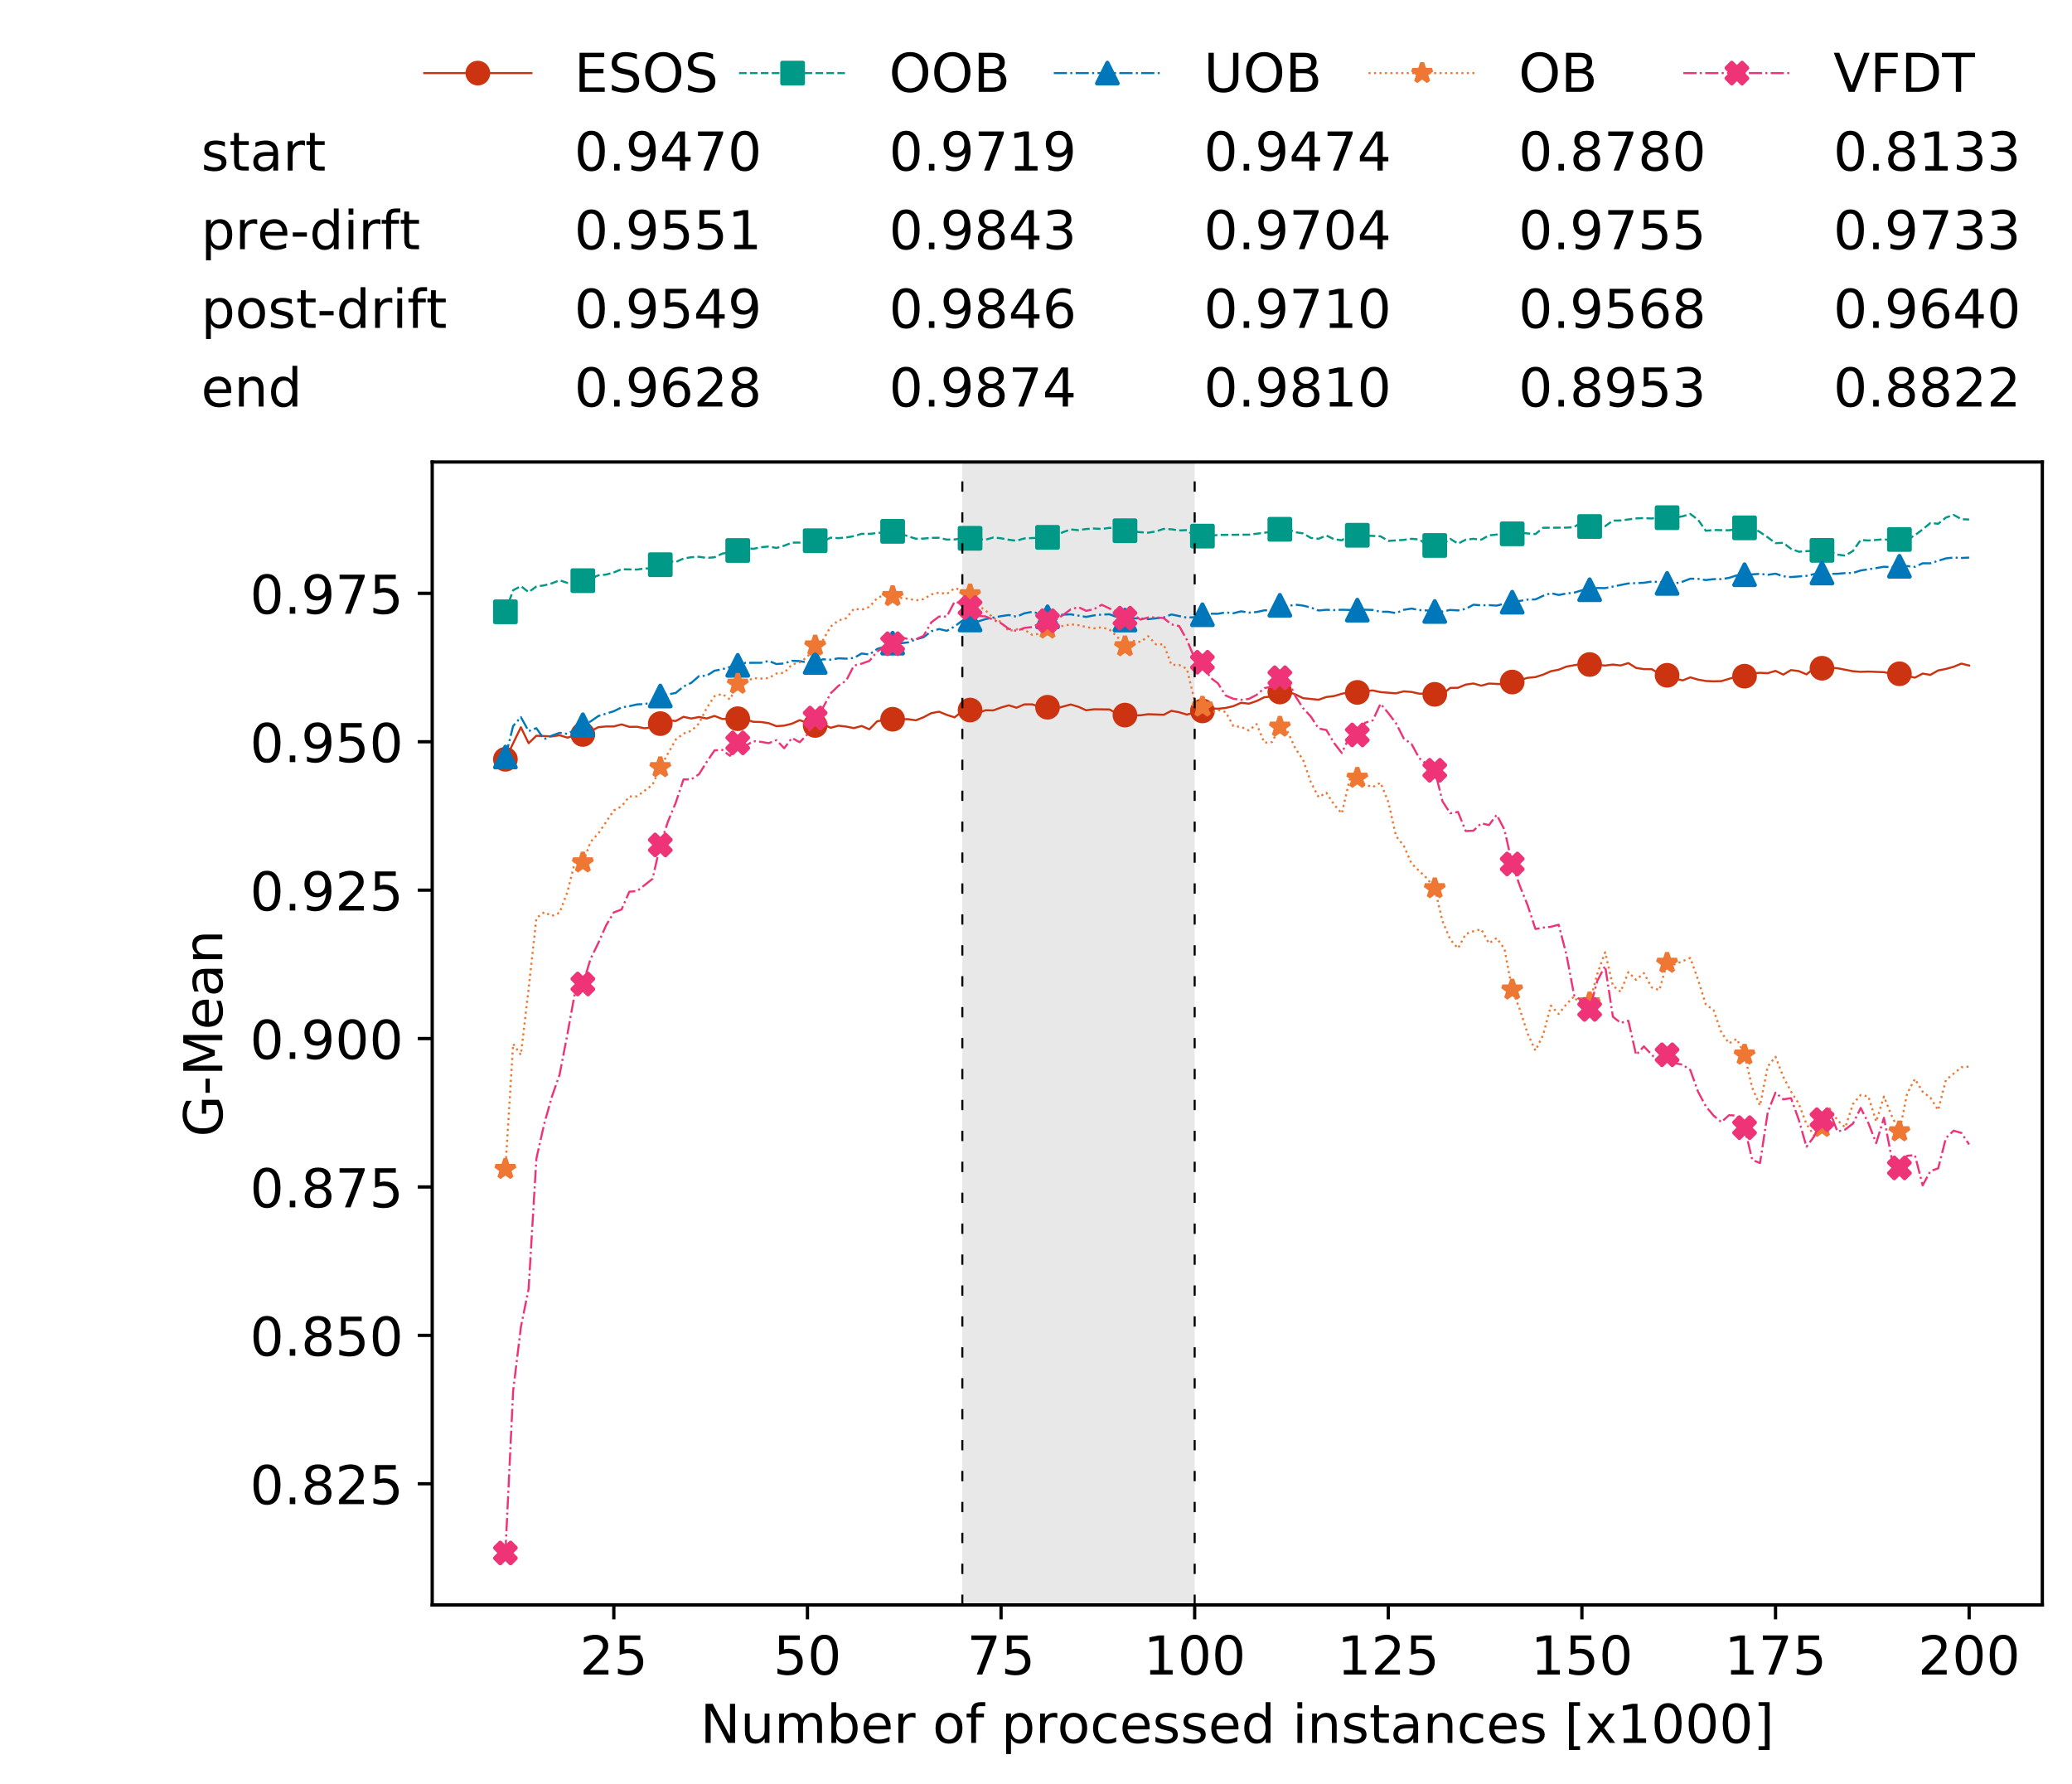 <?xml version="1.0" encoding="utf-8" standalone="no"?>
<!DOCTYPE svg PUBLIC "-//W3C//DTD SVG 1.1//EN"
  "http://www.w3.org/Graphics/SVG/1.1/DTD/svg11.dtd">
<!-- Created with matplotlib (https://matplotlib.org/) -->
<svg height="432.615pt" version="1.1" viewBox="0 0 502.65 432.615" width="502.65pt" xmlns="http://www.w3.org/2000/svg" xmlns:xlink="http://www.w3.org/1999/xlink">
 <defs>
  <style type="text/css">
*{stroke-linecap:butt;stroke-linejoin:round;white-space:pre;}
  </style>
 </defs>
 <g id="figure_1">
  <g id="patch_1">
   <path d="M 0 432.615 
L 502.65 432.615 
L 502.65 0 
L 0 0 
z
" style="fill:#ffffff;"/>
  </g>
  <g id="axes_1">
   <g id="patch_2">
    <path d="M 104.85 389.252 
L 495.45 389.252 
L 495.45 112.052 
L 104.85 112.052 
z
" style="fill:#ffffff;"/>
   </g>
   <g id="patch_3">
    <path clip-path="url(#p143a5a9c1d)" d="M 289.817 389.252 
L 289.817 112.052 
L 233.453 112.052 
L 233.453 389.252 
z
" style="fill:#d3d3d3;opacity:0.5;"/>
   </g>
   <g id="matplotlib.axis_1">
    <g id="xtick_1">
     <g id="line2d_1">
      <defs>
       <path d="M 0 0 
L 0 3.5 
" id="m91b5c3f403" style="stroke:#000000;stroke-width:0.8;"/>
      </defs>
      <g>
       <use style="stroke:#000000;stroke-width:0.8;" x="148.908" xlink:href="#m91b5c3f403" y="389.252"/>
      </g>
     </g>
     <g id="text_1">
      <!-- 25 -->
      <defs>
       <path d="M 19.188 8.297 
L 53.609 8.297 
L 53.609 0 
L 7.328 0 
L 7.328 8.297 
Q 12.938 14.109 22.625 23.891 
Q 32.328 33.688 34.812 36.531 
Q 39.547 41.844 41.422 45.531 
Q 43.312 49.219 43.312 52.781 
Q 43.312 58.594 39.234 62.25 
Q 35.156 65.922 28.609 65.922 
Q 23.969 65.922 18.812 64.312 
Q 13.672 62.703 7.812 59.422 
L 7.812 69.391 
Q 13.766 71.781 18.938 73 
Q 24.125 74.219 28.422 74.219 
Q 39.75 74.219 46.484 68.547 
Q 53.219 62.891 53.219 53.422 
Q 53.219 48.922 51.531 44.891 
Q 49.859 40.875 45.406 35.406 
Q 44.188 33.984 37.641 27.219 
Q 31.109 20.453 19.188 8.297 
z
" id="DejaVuSans-50"/>
       <path d="M 10.797 72.906 
L 49.516 72.906 
L 49.516 64.594 
L 19.828 64.594 
L 19.828 46.734 
Q 21.969 47.469 24.109 47.828 
Q 26.266 48.188 28.422 48.188 
Q 40.625 48.188 47.75 41.5 
Q 54.891 34.812 54.891 23.391 
Q 54.891 11.625 47.562 5.094 
Q 40.234 -1.422 26.906 -1.422 
Q 22.312 -1.422 17.547 -0.641 
Q 12.797 0.141 7.719 1.703 
L 7.719 11.625 
Q 12.109 9.234 16.797 8.062 
Q 21.484 6.891 26.703 6.891 
Q 35.156 6.891 40.078 11.328 
Q 45.016 15.766 45.016 23.391 
Q 45.016 31 40.078 35.438 
Q 35.156 39.891 26.703 39.891 
Q 22.75 39.891 18.812 39.016 
Q 14.891 38.141 10.797 36.281 
z
" id="DejaVuSans-53"/>
      </defs>
      <g transform="translate(140.636 406.13)scale(0.13 -0.13)">
       <use xlink:href="#DejaVuSans-50"/>
       <use x="63.623" xlink:href="#DejaVuSans-53"/>
      </g>
     </g>
    </g>
    <g id="xtick_2">
     <g id="line2d_2">
      <g>
       <use style="stroke:#000000;stroke-width:0.8;" x="195.877" xlink:href="#m91b5c3f403" y="389.252"/>
      </g>
     </g>
     <g id="text_2">
      <!-- 50 -->
      <defs>
       <path d="M 31.781 66.406 
Q 24.172 66.406 20.328 58.906 
Q 16.5 51.422 16.5 36.375 
Q 16.5 21.391 20.328 13.891 
Q 24.172 6.391 31.781 6.391 
Q 39.453 6.391 43.281 13.891 
Q 47.125 21.391 47.125 36.375 
Q 47.125 51.422 43.281 58.906 
Q 39.453 66.406 31.781 66.406 
z
M 31.781 74.219 
Q 44.047 74.219 50.516 64.516 
Q 56.984 54.828 56.984 36.375 
Q 56.984 17.969 50.516 8.266 
Q 44.047 -1.422 31.781 -1.422 
Q 19.531 -1.422 13.062 8.266 
Q 6.594 17.969 6.594 36.375 
Q 6.594 54.828 13.062 64.516 
Q 19.531 74.219 31.781 74.219 
z
" id="DejaVuSans-48"/>
      </defs>
      <g transform="translate(187.606 406.13)scale(0.13 -0.13)">
       <use xlink:href="#DejaVuSans-53"/>
       <use x="63.623" xlink:href="#DejaVuSans-48"/>
      </g>
     </g>
    </g>
    <g id="xtick_3">
     <g id="line2d_3">
      <g>
       <use style="stroke:#000000;stroke-width:0.8;" x="242.847" xlink:href="#m91b5c3f403" y="389.252"/>
      </g>
     </g>
     <g id="text_3">
      <!-- 75 -->
      <defs>
       <path d="M 8.203 72.906 
L 55.078 72.906 
L 55.078 68.703 
L 28.609 0 
L 18.312 0 
L 43.219 64.594 
L 8.203 64.594 
z
" id="DejaVuSans-55"/>
      </defs>
      <g transform="translate(234.576 406.13)scale(0.13 -0.13)">
       <use xlink:href="#DejaVuSans-55"/>
       <use x="63.623" xlink:href="#DejaVuSans-53"/>
      </g>
     </g>
    </g>
    <g id="xtick_4">
     <g id="line2d_4">
      <g>
       <use style="stroke:#000000;stroke-width:0.8;" x="289.817" xlink:href="#m91b5c3f403" y="389.252"/>
      </g>
     </g>
     <g id="text_4">
      <!-- 100 -->
      <defs>
       <path d="M 12.406 8.297 
L 28.516 8.297 
L 28.516 63.922 
L 10.984 60.406 
L 10.984 69.391 
L 28.422 72.906 
L 38.281 72.906 
L 38.281 8.297 
L 54.391 8.297 
L 54.391 0 
L 12.406 0 
z
" id="DejaVuSans-49"/>
      </defs>
      <g transform="translate(277.41 406.13)scale(0.13 -0.13)">
       <use xlink:href="#DejaVuSans-49"/>
       <use x="63.623" xlink:href="#DejaVuSans-48"/>
       <use x="127.246" xlink:href="#DejaVuSans-48"/>
      </g>
     </g>
    </g>
    <g id="xtick_5">
     <g id="line2d_5">
      <g>
       <use style="stroke:#000000;stroke-width:0.8;" x="336.786" xlink:href="#m91b5c3f403" y="389.252"/>
      </g>
     </g>
     <g id="text_5">
      <!-- 125 -->
      <g transform="translate(324.379 406.13)scale(0.13 -0.13)">
       <use xlink:href="#DejaVuSans-49"/>
       <use x="63.623" xlink:href="#DejaVuSans-50"/>
       <use x="127.246" xlink:href="#DejaVuSans-53"/>
      </g>
     </g>
    </g>
    <g id="xtick_6">
     <g id="line2d_6">
      <g>
       <use style="stroke:#000000;stroke-width:0.8;" x="383.756" xlink:href="#m91b5c3f403" y="389.252"/>
      </g>
     </g>
     <g id="text_6">
      <!-- 150 -->
      <g transform="translate(371.349 406.13)scale(0.13 -0.13)">
       <use xlink:href="#DejaVuSans-49"/>
       <use x="63.623" xlink:href="#DejaVuSans-53"/>
       <use x="127.246" xlink:href="#DejaVuSans-48"/>
      </g>
     </g>
    </g>
    <g id="xtick_7">
     <g id="line2d_7">
      <g>
       <use style="stroke:#000000;stroke-width:0.8;" x="430.726" xlink:href="#m91b5c3f403" y="389.252"/>
      </g>
     </g>
     <g id="text_7">
      <!-- 175 -->
      <g transform="translate(418.319 406.13)scale(0.13 -0.13)">
       <use xlink:href="#DejaVuSans-49"/>
       <use x="63.623" xlink:href="#DejaVuSans-55"/>
       <use x="127.246" xlink:href="#DejaVuSans-53"/>
      </g>
     </g>
    </g>
    <g id="xtick_8">
     <g id="line2d_8">
      <g>
       <use style="stroke:#000000;stroke-width:0.8;" x="477.695" xlink:href="#m91b5c3f403" y="389.252"/>
      </g>
     </g>
     <g id="text_8">
      <!-- 200 -->
      <g transform="translate(465.289 406.13)scale(0.13 -0.13)">
       <use xlink:href="#DejaVuSans-50"/>
       <use x="63.623" xlink:href="#DejaVuSans-48"/>
       <use x="127.246" xlink:href="#DejaVuSans-48"/>
      </g>
     </g>
    </g>
    <g id="text_9">
     <!-- Number of processed instances [x1000] -->
     <defs>
      <path d="M 9.812 72.906 
L 23.094 72.906 
L 55.422 11.922 
L 55.422 72.906 
L 64.984 72.906 
L 64.984 0 
L 51.703 0 
L 19.391 60.984 
L 19.391 0 
L 9.812 0 
z
" id="DejaVuSans-78"/>
      <path d="M 8.5 21.578 
L 8.5 54.688 
L 17.484 54.688 
L 17.484 21.922 
Q 17.484 14.156 20.5 10.266 
Q 23.531 6.391 29.594 6.391 
Q 36.859 6.391 41.078 11.031 
Q 45.312 15.672 45.312 23.688 
L 45.312 54.688 
L 54.297 54.688 
L 54.297 0 
L 45.312 0 
L 45.312 8.406 
Q 42.047 3.422 37.719 1 
Q 33.406 -1.422 27.688 -1.422 
Q 18.266 -1.422 13.375 4.438 
Q 8.5 10.297 8.5 21.578 
z
M 31.109 56 
z
" id="DejaVuSans-117"/>
      <path d="M 52 44.188 
Q 55.375 50.25 60.062 53.125 
Q 64.75 56 71.094 56 
Q 79.641 56 84.281 50.016 
Q 88.922 44.047 88.922 33.016 
L 88.922 0 
L 79.891 0 
L 79.891 32.719 
Q 79.891 40.578 77.094 44.375 
Q 74.312 48.188 68.609 48.188 
Q 61.625 48.188 57.562 43.547 
Q 53.516 38.922 53.516 30.906 
L 53.516 0 
L 44.484 0 
L 44.484 32.719 
Q 44.484 40.625 41.703 44.406 
Q 38.922 48.188 33.109 48.188 
Q 26.219 48.188 22.156 43.531 
Q 18.109 38.875 18.109 30.906 
L 18.109 0 
L 9.078 0 
L 9.078 54.688 
L 18.109 54.688 
L 18.109 46.188 
Q 21.188 51.219 25.484 53.609 
Q 29.781 56 35.688 56 
Q 41.656 56 45.828 52.969 
Q 50 49.953 52 44.188 
z
" id="DejaVuSans-109"/>
      <path d="M 48.688 27.297 
Q 48.688 37.203 44.609 42.844 
Q 40.531 48.484 33.406 48.484 
Q 26.266 48.484 22.188 42.844 
Q 18.109 37.203 18.109 27.297 
Q 18.109 17.391 22.188 11.75 
Q 26.266 6.109 33.406 6.109 
Q 40.531 6.109 44.609 11.75 
Q 48.688 17.391 48.688 27.297 
z
M 18.109 46.391 
Q 20.953 51.266 25.266 53.625 
Q 29.594 56 35.594 56 
Q 45.562 56 51.781 48.094 
Q 58.016 40.188 58.016 27.297 
Q 58.016 14.406 51.781 6.484 
Q 45.562 -1.422 35.594 -1.422 
Q 29.594 -1.422 25.266 0.953 
Q 20.953 3.328 18.109 8.203 
L 18.109 0 
L 9.078 0 
L 9.078 75.984 
L 18.109 75.984 
z
" id="DejaVuSans-98"/>
      <path d="M 56.203 29.594 
L 56.203 25.203 
L 14.891 25.203 
Q 15.484 15.922 20.484 11.062 
Q 25.484 6.203 34.422 6.203 
Q 39.594 6.203 44.453 7.469 
Q 49.312 8.734 54.109 11.281 
L 54.109 2.781 
Q 49.266 0.734 44.188 -0.344 
Q 39.109 -1.422 33.891 -1.422 
Q 20.797 -1.422 13.156 6.188 
Q 5.516 13.812 5.516 26.812 
Q 5.516 40.234 12.766 48.109 
Q 20.016 56 32.328 56 
Q 43.359 56 49.781 48.891 
Q 56.203 41.797 56.203 29.594 
z
M 47.219 32.234 
Q 47.125 39.594 43.094 43.984 
Q 39.062 48.391 32.422 48.391 
Q 24.906 48.391 20.391 44.141 
Q 15.875 39.891 15.188 32.172 
z
" id="DejaVuSans-101"/>
      <path d="M 41.109 46.297 
Q 39.594 47.172 37.812 47.578 
Q 36.031 48 33.891 48 
Q 26.266 48 22.188 43.047 
Q 18.109 38.094 18.109 28.812 
L 18.109 0 
L 9.078 0 
L 9.078 54.688 
L 18.109 54.688 
L 18.109 46.188 
Q 20.953 51.172 25.484 53.578 
Q 30.031 56 36.531 56 
Q 37.453 56 38.578 55.875 
Q 39.703 55.766 41.062 55.516 
z
" id="DejaVuSans-114"/>
      <path id="DejaVuSans-32"/>
      <path d="M 30.609 48.391 
Q 23.391 48.391 19.188 42.75 
Q 14.984 37.109 14.984 27.297 
Q 14.984 17.484 19.156 11.844 
Q 23.344 6.203 30.609 6.203 
Q 37.797 6.203 41.984 11.859 
Q 46.188 17.531 46.188 27.297 
Q 46.188 37.016 41.984 42.703 
Q 37.797 48.391 30.609 48.391 
z
M 30.609 56 
Q 42.328 56 49.016 48.375 
Q 55.719 40.766 55.719 27.297 
Q 55.719 13.875 49.016 6.219 
Q 42.328 -1.422 30.609 -1.422 
Q 18.844 -1.422 12.172 6.219 
Q 5.516 13.875 5.516 27.297 
Q 5.516 40.766 12.172 48.375 
Q 18.844 56 30.609 56 
z
" id="DejaVuSans-111"/>
      <path d="M 37.109 75.984 
L 37.109 68.5 
L 28.516 68.5 
Q 23.688 68.5 21.797 66.547 
Q 19.922 64.594 19.922 59.516 
L 19.922 54.688 
L 34.719 54.688 
L 34.719 47.703 
L 19.922 47.703 
L 19.922 0 
L 10.891 0 
L 10.891 47.703 
L 2.297 47.703 
L 2.297 54.688 
L 10.891 54.688 
L 10.891 58.5 
Q 10.891 67.625 15.141 71.797 
Q 19.391 75.984 28.609 75.984 
z
" id="DejaVuSans-102"/>
      <path d="M 18.109 8.203 
L 18.109 -20.797 
L 9.078 -20.797 
L 9.078 54.688 
L 18.109 54.688 
L 18.109 46.391 
Q 20.953 51.266 25.266 53.625 
Q 29.594 56 35.594 56 
Q 45.562 56 51.781 48.094 
Q 58.016 40.188 58.016 27.297 
Q 58.016 14.406 51.781 6.484 
Q 45.562 -1.422 35.594 -1.422 
Q 29.594 -1.422 25.266 0.953 
Q 20.953 3.328 18.109 8.203 
z
M 48.688 27.297 
Q 48.688 37.203 44.609 42.844 
Q 40.531 48.484 33.406 48.484 
Q 26.266 48.484 22.188 42.844 
Q 18.109 37.203 18.109 27.297 
Q 18.109 17.391 22.188 11.75 
Q 26.266 6.109 33.406 6.109 
Q 40.531 6.109 44.609 11.75 
Q 48.688 17.391 48.688 27.297 
z
" id="DejaVuSans-112"/>
      <path d="M 48.781 52.594 
L 48.781 44.188 
Q 44.969 46.297 41.141 47.344 
Q 37.312 48.391 33.406 48.391 
Q 24.656 48.391 19.812 42.844 
Q 14.984 37.312 14.984 27.297 
Q 14.984 17.281 19.812 11.734 
Q 24.656 6.203 33.406 6.203 
Q 37.312 6.203 41.141 7.25 
Q 44.969 8.297 48.781 10.406 
L 48.781 2.094 
Q 45.016 0.344 40.984 -0.531 
Q 36.969 -1.422 32.422 -1.422 
Q 20.062 -1.422 12.781 6.344 
Q 5.516 14.109 5.516 27.297 
Q 5.516 40.672 12.859 48.328 
Q 20.219 56 33.016 56 
Q 37.156 56 41.109 55.141 
Q 45.062 54.297 48.781 52.594 
z
" id="DejaVuSans-99"/>
      <path d="M 44.281 53.078 
L 44.281 44.578 
Q 40.484 46.531 36.375 47.5 
Q 32.281 48.484 27.875 48.484 
Q 21.188 48.484 17.844 46.438 
Q 14.5 44.391 14.5 40.281 
Q 14.5 37.156 16.891 35.375 
Q 19.281 33.594 26.516 31.984 
L 29.594 31.297 
Q 39.156 29.25 43.188 25.516 
Q 47.219 21.781 47.219 15.094 
Q 47.219 7.469 41.188 3.016 
Q 35.156 -1.422 24.609 -1.422 
Q 20.219 -1.422 15.453 -0.562 
Q 10.688 0.297 5.422 2 
L 5.422 11.281 
Q 10.406 8.688 15.234 7.391 
Q 20.062 6.109 24.812 6.109 
Q 31.156 6.109 34.562 8.281 
Q 37.984 10.453 37.984 14.406 
Q 37.984 18.062 35.516 20.016 
Q 33.062 21.969 24.703 23.781 
L 21.578 24.516 
Q 13.234 26.266 9.516 29.906 
Q 5.812 33.547 5.812 39.891 
Q 5.812 47.609 11.281 51.797 
Q 16.75 56 26.812 56 
Q 31.781 56 36.172 55.266 
Q 40.578 54.547 44.281 53.078 
z
" id="DejaVuSans-115"/>
      <path d="M 45.406 46.391 
L 45.406 75.984 
L 54.391 75.984 
L 54.391 0 
L 45.406 0 
L 45.406 8.203 
Q 42.578 3.328 38.25 0.953 
Q 33.938 -1.422 27.875 -1.422 
Q 17.969 -1.422 11.734 6.484 
Q 5.516 14.406 5.516 27.297 
Q 5.516 40.188 11.734 48.094 
Q 17.969 56 27.875 56 
Q 33.938 56 38.25 53.625 
Q 42.578 51.266 45.406 46.391 
z
M 14.797 27.297 
Q 14.797 17.391 18.875 11.75 
Q 22.953 6.109 30.078 6.109 
Q 37.203 6.109 41.297 11.75 
Q 45.406 17.391 45.406 27.297 
Q 45.406 37.203 41.297 42.844 
Q 37.203 48.484 30.078 48.484 
Q 22.953 48.484 18.875 42.844 
Q 14.797 37.203 14.797 27.297 
z
" id="DejaVuSans-100"/>
      <path d="M 9.422 54.688 
L 18.406 54.688 
L 18.406 0 
L 9.422 0 
z
M 9.422 75.984 
L 18.406 75.984 
L 18.406 64.594 
L 9.422 64.594 
z
" id="DejaVuSans-105"/>
      <path d="M 54.891 33.016 
L 54.891 0 
L 45.906 0 
L 45.906 32.719 
Q 45.906 40.484 42.875 44.328 
Q 39.844 48.188 33.797 48.188 
Q 26.516 48.188 22.312 43.547 
Q 18.109 38.922 18.109 30.906 
L 18.109 0 
L 9.078 0 
L 9.078 54.688 
L 18.109 54.688 
L 18.109 46.188 
Q 21.344 51.125 25.703 53.562 
Q 30.078 56 35.797 56 
Q 45.219 56 50.047 50.172 
Q 54.891 44.344 54.891 33.016 
z
" id="DejaVuSans-110"/>
      <path d="M 18.312 70.219 
L 18.312 54.688 
L 36.812 54.688 
L 36.812 47.703 
L 18.312 47.703 
L 18.312 18.016 
Q 18.312 11.328 20.141 9.422 
Q 21.969 7.516 27.594 7.516 
L 36.812 7.516 
L 36.812 0 
L 27.594 0 
Q 17.188 0 13.234 3.875 
Q 9.281 7.766 9.281 18.016 
L 9.281 47.703 
L 2.688 47.703 
L 2.688 54.688 
L 9.281 54.688 
L 9.281 70.219 
z
" id="DejaVuSans-116"/>
      <path d="M 34.281 27.484 
Q 23.391 27.484 19.188 25 
Q 14.984 22.516 14.984 16.5 
Q 14.984 11.719 18.141 8.906 
Q 21.297 6.109 26.703 6.109 
Q 34.188 6.109 38.703 11.406 
Q 43.219 16.703 43.219 25.484 
L 43.219 27.484 
z
M 52.203 31.203 
L 52.203 0 
L 43.219 0 
L 43.219 8.297 
Q 40.141 3.328 35.547 0.953 
Q 30.953 -1.422 24.312 -1.422 
Q 15.922 -1.422 10.953 3.297 
Q 6 8.016 6 15.922 
Q 6 25.141 12.172 29.828 
Q 18.359 34.516 30.609 34.516 
L 43.219 34.516 
L 43.219 35.406 
Q 43.219 41.609 39.141 45 
Q 35.062 48.391 27.688 48.391 
Q 23 48.391 18.547 47.266 
Q 14.109 46.141 10.016 43.891 
L 10.016 52.203 
Q 14.938 54.109 19.578 55.047 
Q 24.219 56 28.609 56 
Q 40.484 56 46.344 49.844 
Q 52.203 43.703 52.203 31.203 
z
" id="DejaVuSans-97"/>
      <path d="M 8.594 75.984 
L 29.297 75.984 
L 29.297 69 
L 17.578 69 
L 17.578 -6.203 
L 29.297 -6.203 
L 29.297 -13.188 
L 8.594 -13.188 
z
" id="DejaVuSans-91"/>
      <path d="M 54.891 54.688 
L 35.109 28.078 
L 55.906 0 
L 45.312 0 
L 29.391 21.484 
L 13.484 0 
L 2.875 0 
L 24.125 28.609 
L 4.688 54.688 
L 15.281 54.688 
L 29.781 35.203 
L 44.281 54.688 
z
" id="DejaVuSans-120"/>
      <path d="M 30.422 75.984 
L 30.422 -13.188 
L 9.719 -13.188 
L 9.719 -6.203 
L 21.391 -6.203 
L 21.391 69 
L 9.719 69 
L 9.719 75.984 
z
" id="DejaVuSans-93"/>
     </defs>
     <g transform="translate(169.881 422.711)scale(0.13 -0.13)">
      <use xlink:href="#DejaVuSans-78"/>
      <use x="74.805" xlink:href="#DejaVuSans-117"/>
      <use x="138.184" xlink:href="#DejaVuSans-109"/>
      <use x="235.596" xlink:href="#DejaVuSans-98"/>
      <use x="299.072" xlink:href="#DejaVuSans-101"/>
      <use x="360.596" xlink:href="#DejaVuSans-114"/>
      <use x="401.709" xlink:href="#DejaVuSans-32"/>
      <use x="433.496" xlink:href="#DejaVuSans-111"/>
      <use x="494.678" xlink:href="#DejaVuSans-102"/>
      <use x="529.883" xlink:href="#DejaVuSans-32"/>
      <use x="561.67" xlink:href="#DejaVuSans-112"/>
      <use x="625.146" xlink:href="#DejaVuSans-114"/>
      <use x="666.229" xlink:href="#DejaVuSans-111"/>
      <use x="727.41" xlink:href="#DejaVuSans-99"/>
      <use x="782.391" xlink:href="#DejaVuSans-101"/>
      <use x="843.914" xlink:href="#DejaVuSans-115"/>
      <use x="896.014" xlink:href="#DejaVuSans-115"/>
      <use x="948.113" xlink:href="#DejaVuSans-101"/>
      <use x="1009.637" xlink:href="#DejaVuSans-100"/>
      <use x="1073.113" xlink:href="#DejaVuSans-32"/>
      <use x="1104.9" xlink:href="#DejaVuSans-105"/>
      <use x="1132.684" xlink:href="#DejaVuSans-110"/>
      <use x="1196.062" xlink:href="#DejaVuSans-115"/>
      <use x="1248.162" xlink:href="#DejaVuSans-116"/>
      <use x="1287.371" xlink:href="#DejaVuSans-97"/>
      <use x="1348.65" xlink:href="#DejaVuSans-110"/>
      <use x="1412.029" xlink:href="#DejaVuSans-99"/>
      <use x="1467.01" xlink:href="#DejaVuSans-101"/>
      <use x="1528.533" xlink:href="#DejaVuSans-115"/>
      <use x="1580.633" xlink:href="#DejaVuSans-32"/>
      <use x="1612.42" xlink:href="#DejaVuSans-91"/>
      <use x="1651.434" xlink:href="#DejaVuSans-120"/>
      <use x="1710.613" xlink:href="#DejaVuSans-49"/>
      <use x="1774.236" xlink:href="#DejaVuSans-48"/>
      <use x="1837.859" xlink:href="#DejaVuSans-48"/>
      <use x="1901.482" xlink:href="#DejaVuSans-48"/>
      <use x="1965.105" xlink:href="#DejaVuSans-93"/>
     </g>
    </g>
   </g>
   <g id="matplotlib.axis_2">
    <g id="ytick_1">
     <g id="line2d_9">
      <defs>
       <path d="M 0 0 
L -3.5 0 
" id="m2a361f664b" style="stroke:#000000;stroke-width:0.8;"/>
      </defs>
      <g>
       <use style="stroke:#000000;stroke-width:0.8;" x="104.85" xlink:href="#m2a361f664b" y="359.866"/>
      </g>
     </g>
     <g id="text_10">
      <!-- 0.825 -->
      <defs>
       <path d="M 10.688 12.406 
L 21 12.406 
L 21 0 
L 10.688 0 
z
" id="DejaVuSans-46"/>
       <path d="M 31.781 34.625 
Q 24.75 34.625 20.719 30.859 
Q 16.703 27.094 16.703 20.516 
Q 16.703 13.922 20.719 10.156 
Q 24.75 6.391 31.781 6.391 
Q 38.812 6.391 42.859 10.172 
Q 46.922 13.969 46.922 20.516 
Q 46.922 27.094 42.891 30.859 
Q 38.875 34.625 31.781 34.625 
z
M 21.922 38.812 
Q 15.578 40.375 12.031 44.719 
Q 8.5 49.078 8.5 55.328 
Q 8.5 64.062 14.719 69.141 
Q 20.953 74.219 31.781 74.219 
Q 42.672 74.219 48.875 69.141 
Q 55.078 64.062 55.078 55.328 
Q 55.078 49.078 51.531 44.719 
Q 48 40.375 41.703 38.812 
Q 48.828 37.156 52.797 32.312 
Q 56.781 27.484 56.781 20.516 
Q 56.781 9.906 50.312 4.234 
Q 43.844 -1.422 31.781 -1.422 
Q 19.734 -1.422 13.25 4.234 
Q 6.781 9.906 6.781 20.516 
Q 6.781 27.484 10.781 32.312 
Q 14.797 37.156 21.922 38.812 
z
M 18.312 54.391 
Q 18.312 48.734 21.844 45.562 
Q 25.391 42.391 31.781 42.391 
Q 38.141 42.391 41.719 45.562 
Q 45.312 48.734 45.312 54.391 
Q 45.312 60.062 41.719 63.234 
Q 38.141 66.406 31.781 66.406 
Q 25.391 66.406 21.844 63.234 
Q 18.312 60.062 18.312 54.391 
z
" id="DejaVuSans-56"/>
      </defs>
      <g transform="translate(60.633 364.805)scale(0.13 -0.13)">
       <use xlink:href="#DejaVuSans-48"/>
       <use x="63.623" xlink:href="#DejaVuSans-46"/>
       <use x="95.41" xlink:href="#DejaVuSans-56"/>
       <use x="159.033" xlink:href="#DejaVuSans-50"/>
       <use x="222.656" xlink:href="#DejaVuSans-53"/>
      </g>
     </g>
    </g>
    <g id="ytick_2">
     <g id="line2d_10">
      <g>
       <use style="stroke:#000000;stroke-width:0.8;" x="104.85" xlink:href="#m2a361f664b" y="323.872"/>
      </g>
     </g>
     <g id="text_11">
      <!-- 0.850 -->
      <g transform="translate(60.633 328.811)scale(0.13 -0.13)">
       <use xlink:href="#DejaVuSans-48"/>
       <use x="63.623" xlink:href="#DejaVuSans-46"/>
       <use x="95.41" xlink:href="#DejaVuSans-56"/>
       <use x="159.033" xlink:href="#DejaVuSans-53"/>
       <use x="222.656" xlink:href="#DejaVuSans-48"/>
      </g>
     </g>
    </g>
    <g id="ytick_3">
     <g id="line2d_11">
      <g>
       <use style="stroke:#000000;stroke-width:0.8;" x="104.85" xlink:href="#m2a361f664b" y="287.879"/>
      </g>
     </g>
     <g id="text_12">
      <!-- 0.875 -->
      <g transform="translate(60.633 292.818)scale(0.13 -0.13)">
       <use xlink:href="#DejaVuSans-48"/>
       <use x="63.623" xlink:href="#DejaVuSans-46"/>
       <use x="95.41" xlink:href="#DejaVuSans-56"/>
       <use x="159.033" xlink:href="#DejaVuSans-55"/>
       <use x="222.656" xlink:href="#DejaVuSans-53"/>
      </g>
     </g>
    </g>
    <g id="ytick_4">
     <g id="line2d_12">
      <g>
       <use style="stroke:#000000;stroke-width:0.8;" x="104.85" xlink:href="#m2a361f664b" y="251.886"/>
      </g>
     </g>
     <g id="text_13">
      <!-- 0.900 -->
      <defs>
       <path d="M 10.984 1.516 
L 10.984 10.5 
Q 14.703 8.734 18.5 7.812 
Q 22.312 6.891 25.984 6.891 
Q 35.75 6.891 40.891 13.453 
Q 46.047 20.016 46.781 33.406 
Q 43.953 29.203 39.594 26.953 
Q 35.25 24.703 29.984 24.703 
Q 19.047 24.703 12.672 31.312 
Q 6.297 37.938 6.297 49.422 
Q 6.297 60.641 12.938 67.422 
Q 19.578 74.219 30.609 74.219 
Q 43.266 74.219 49.922 64.516 
Q 56.594 54.828 56.594 36.375 
Q 56.594 19.141 48.406 8.859 
Q 40.234 -1.422 26.422 -1.422 
Q 22.703 -1.422 18.891 -0.688 
Q 15.094 0.047 10.984 1.516 
z
M 30.609 32.422 
Q 37.25 32.422 41.125 36.953 
Q 45.016 41.5 45.016 49.422 
Q 45.016 57.281 41.125 61.844 
Q 37.25 66.406 30.609 66.406 
Q 23.969 66.406 20.094 61.844 
Q 16.219 57.281 16.219 49.422 
Q 16.219 41.5 20.094 36.953 
Q 23.969 32.422 30.609 32.422 
z
" id="DejaVuSans-57"/>
      </defs>
      <g transform="translate(60.633 256.825)scale(0.13 -0.13)">
       <use xlink:href="#DejaVuSans-48"/>
       <use x="63.623" xlink:href="#DejaVuSans-46"/>
       <use x="95.41" xlink:href="#DejaVuSans-57"/>
       <use x="159.033" xlink:href="#DejaVuSans-48"/>
       <use x="222.656" xlink:href="#DejaVuSans-48"/>
      </g>
     </g>
    </g>
    <g id="ytick_5">
     <g id="line2d_13">
      <g>
       <use style="stroke:#000000;stroke-width:0.8;" x="104.85" xlink:href="#m2a361f664b" y="215.893"/>
      </g>
     </g>
     <g id="text_14">
      <!-- 0.925 -->
      <g transform="translate(60.633 220.832)scale(0.13 -0.13)">
       <use xlink:href="#DejaVuSans-48"/>
       <use x="63.623" xlink:href="#DejaVuSans-46"/>
       <use x="95.41" xlink:href="#DejaVuSans-57"/>
       <use x="159.033" xlink:href="#DejaVuSans-50"/>
       <use x="222.656" xlink:href="#DejaVuSans-53"/>
      </g>
     </g>
    </g>
    <g id="ytick_6">
     <g id="line2d_14">
      <g>
       <use style="stroke:#000000;stroke-width:0.8;" x="104.85" xlink:href="#m2a361f664b" y="179.9"/>
      </g>
     </g>
     <g id="text_15">
      <!-- 0.950 -->
      <g transform="translate(60.633 184.839)scale(0.13 -0.13)">
       <use xlink:href="#DejaVuSans-48"/>
       <use x="63.623" xlink:href="#DejaVuSans-46"/>
       <use x="95.41" xlink:href="#DejaVuSans-57"/>
       <use x="159.033" xlink:href="#DejaVuSans-53"/>
       <use x="222.656" xlink:href="#DejaVuSans-48"/>
      </g>
     </g>
    </g>
    <g id="ytick_7">
     <g id="line2d_15">
      <g>
       <use style="stroke:#000000;stroke-width:0.8;" x="104.85" xlink:href="#m2a361f664b" y="143.907"/>
      </g>
     </g>
     <g id="text_16">
      <!-- 0.975 -->
      <g transform="translate(60.633 148.846)scale(0.13 -0.13)">
       <use xlink:href="#DejaVuSans-48"/>
       <use x="63.623" xlink:href="#DejaVuSans-46"/>
       <use x="95.41" xlink:href="#DejaVuSans-57"/>
       <use x="159.033" xlink:href="#DejaVuSans-55"/>
       <use x="222.656" xlink:href="#DejaVuSans-53"/>
      </g>
     </g>
    </g>
    <g id="text_17">
     <!-- G-Mean -->
     <defs>
      <path d="M 59.516 10.406 
L 59.516 29.984 
L 43.406 29.984 
L 43.406 38.094 
L 69.281 38.094 
L 69.281 6.781 
Q 63.578 2.734 56.688 0.656 
Q 49.812 -1.422 42 -1.422 
Q 24.906 -1.422 15.25 8.562 
Q 5.609 18.562 5.609 36.375 
Q 5.609 54.25 15.25 64.234 
Q 24.906 74.219 42 74.219 
Q 49.125 74.219 55.547 72.453 
Q 61.969 70.703 67.391 67.281 
L 67.391 56.781 
Q 61.922 61.422 55.766 63.766 
Q 49.609 66.109 42.828 66.109 
Q 29.438 66.109 22.719 58.641 
Q 16.016 51.172 16.016 36.375 
Q 16.016 21.625 22.719 14.156 
Q 29.438 6.688 42.828 6.688 
Q 48.047 6.688 52.141 7.594 
Q 56.25 8.5 59.516 10.406 
z
" id="DejaVuSans-71"/>
      <path d="M 4.891 31.391 
L 31.203 31.391 
L 31.203 23.391 
L 4.891 23.391 
z
" id="DejaVuSans-45"/>
      <path d="M 9.812 72.906 
L 24.516 72.906 
L 43.109 23.297 
L 61.812 72.906 
L 76.516 72.906 
L 76.516 0 
L 66.891 0 
L 66.891 64.016 
L 48.094 14.016 
L 38.188 14.016 
L 19.391 64.016 
L 19.391 0 
L 9.812 0 
z
" id="DejaVuSans-77"/>
     </defs>
     <g transform="translate(53.93 275.744)rotate(-90)scale(0.13 -0.13)">
      <use xlink:href="#DejaVuSans-71"/>
      <use x="77.49" xlink:href="#DejaVuSans-45"/>
      <use x="113.574" xlink:href="#DejaVuSans-77"/>
      <use x="199.854" xlink:href="#DejaVuSans-101"/>
      <use x="261.377" xlink:href="#DejaVuSans-97"/>
      <use x="322.656" xlink:href="#DejaVuSans-110"/>
     </g>
    </g>
   </g>
   <g id="line2d_16"/>
   <g id="line2d_17"/>
   <g id="line2d_18"/>
   <g id="line2d_19"/>
   <g id="line2d_20"/>
   <g id="line2d_21">
    <path clip-path="url(#p143a5a9c1d)" d="M 122.605 184.153 
L 126.362 176.381 
L 128.241 180.254 
L 130.12 178.445 
L 133.877 178.604 
L 135.756 178.325 
L 137.635 178.9 
L 139.514 178.357 
L 141.392 178.128 
L 143.271 177.337 
L 145.15 176.367 
L 147.029 176.192 
L 148.908 176.185 
L 150.786 175.692 
L 152.665 176.286 
L 154.544 176.265 
L 156.423 176.64 
L 158.302 176.357 
L 162.059 174.716 
L 163.938 174.862 
L 165.817 173.849 
L 167.695 174.268 
L 169.574 173.898 
L 171.453 174.256 
L 173.332 173.637 
L 175.211 174.367 
L 178.968 174.313 
L 180.847 174.48 
L 182.726 175.062 
L 184.605 175.108 
L 186.483 175.39 
L 188.362 176.119 
L 190.241 175.987 
L 192.12 175.511 
L 193.998 174.667 
L 197.756 175.944 
L 199.635 175.673 
L 201.514 176.513 
L 203.392 176.01 
L 205.271 176.222 
L 207.15 176.591 
L 209.029 176.074 
L 210.908 176.88 
L 212.786 174.942 
L 214.665 174.594 
L 216.544 174.44 
L 220.302 174.426 
L 222.18 174.702 
L 224.059 173.951 
L 225.938 172.956 
L 227.817 172.612 
L 229.695 173.386 
L 231.574 173.986 
L 233.453 172.492 
L 235.332 172.211 
L 237.211 172.898 
L 239.089 172.265 
L 240.968 172.293 
L 242.847 171.6 
L 244.726 171.061 
L 246.605 171.646 
L 248.483 170.837 
L 250.362 170.824 
L 252.241 171.392 
L 254.12 171.528 
L 255.998 171.882 
L 259.756 170.857 
L 261.635 171.431 
L 263.514 172.271 
L 265.392 172.017 
L 269.15 172.061 
L 271.029 173.119 
L 272.908 173.432 
L 274.786 173.528 
L 276.665 173.482 
L 278.544 173.221 
L 282.302 173.36 
L 284.18 172.395 
L 286.059 172.751 
L 287.938 173.311 
L 293.574 171.773 
L 295.453 171.898 
L 297.332 171.706 
L 299.211 171.26 
L 301.089 170.444 
L 302.968 170.662 
L 304.847 170.027 
L 306.726 169.101 
L 308.605 168.919 
L 310.483 167.827 
L 312.362 167.754 
L 314.241 168.405 
L 316.12 169.331 
L 319.877 169.709 
L 321.756 169.046 
L 323.635 168.816 
L 325.514 168.253 
L 327.392 167.911 
L 329.271 167.93 
L 331.15 167.624 
L 333.029 167.458 
L 334.908 167.862 
L 338.665 168.154 
L 340.544 167.671 
L 342.423 167.822 
L 344.302 168.24 
L 346.18 168.223 
L 348.059 168.4 
L 349.938 168.358 
L 351.817 166.843 
L 353.695 166.811 
L 355.574 166.034 
L 357.453 165.769 
L 359.332 166.299 
L 361.211 165.783 
L 364.968 165.964 
L 370.605 164.392 
L 372.483 164.216 
L 374.362 163.615 
L 376.241 162.792 
L 378.12 162.429 
L 379.998 161.677 
L 383.756 161.001 
L 385.635 161.166 
L 387.514 161.201 
L 389.392 161.423 
L 391.271 161.174 
L 393.15 161.4 
L 395.029 160.821 
L 396.908 161.992 
L 398.786 162.285 
L 400.665 162.285 
L 402.544 163.363 
L 404.423 163.777 
L 406.302 164.547 
L 408.18 165.026 
L 410.059 164.282 
L 411.938 164.831 
L 413.817 165.162 
L 415.695 165.24 
L 417.574 165.199 
L 421.332 164.074 
L 423.211 163.994 
L 425.089 163.307 
L 426.968 163.178 
L 428.847 163.272 
L 430.726 162.71 
L 432.605 163.614 
L 434.483 162.517 
L 436.362 162.762 
L 438.241 163.557 
L 440.12 162.056 
L 441.998 162.068 
L 443.877 161.962 
L 445.756 162.069 
L 449.514 162.796 
L 451.392 162.945 
L 453.271 162.879 
L 457.029 163.028 
L 458.908 163.401 
L 460.786 163.415 
L 462.665 163.942 
L 464.544 164.353 
L 466.423 163.369 
L 468.302 163.677 
L 470.18 162.606 
L 472.059 162.24 
L 473.938 161.715 
L 475.817 160.948 
L 477.695 161.416 
L 477.695 161.416 
" style="fill:none;stroke:#cc3311;stroke-linecap:square;stroke-width:0.5;"/>
    <defs>
     <path d="M 0 2.5 
C 0.663 2.5 1.299 2.237 1.768 1.768 
C 2.237 1.299 2.5 0.663 2.5 0 
C 2.5 -0.663 2.237 -1.299 1.768 -1.768 
C 1.299 -2.237 0.663 -2.5 0 -2.5 
C -0.663 -2.5 -1.299 -2.237 -1.768 -1.768 
C -2.237 -1.299 -2.5 -0.663 -2.5 0 
C -2.5 0.663 -2.237 1.299 -1.768 1.768 
C -1.299 2.237 -0.663 2.5 0 2.5 
z
" id="m90763cc6c4" style="stroke:#cc3311;"/>
    </defs>
    <g clip-path="url(#p143a5a9c1d)">
     <use style="fill:#cc3311;stroke:#cc3311;" x="122.605" xlink:href="#m90763cc6c4" y="184.153"/>
     <use style="fill:#cc3311;stroke:#cc3311;" x="141.392" xlink:href="#m90763cc6c4" y="178.128"/>
     <use style="fill:#cc3311;stroke:#cc3311;" x="160.18" xlink:href="#m90763cc6c4" y="175.5"/>
     <use style="fill:#cc3311;stroke:#cc3311;" x="178.968" xlink:href="#m90763cc6c4" y="174.313"/>
     <use style="fill:#cc3311;stroke:#cc3311;" x="197.756" xlink:href="#m90763cc6c4" y="175.944"/>
     <use style="fill:#cc3311;stroke:#cc3311;" x="216.544" xlink:href="#m90763cc6c4" y="174.44"/>
     <use style="fill:#cc3311;stroke:#cc3311;" x="235.332" xlink:href="#m90763cc6c4" y="172.211"/>
     <use style="fill:#cc3311;stroke:#cc3311;" x="254.12" xlink:href="#m90763cc6c4" y="171.528"/>
     <use style="fill:#cc3311;stroke:#cc3311;" x="272.908" xlink:href="#m90763cc6c4" y="173.432"/>
     <use style="fill:#cc3311;stroke:#cc3311;" x="291.695" xlink:href="#m90763cc6c4" y="172.419"/>
     <use style="fill:#cc3311;stroke:#cc3311;" x="310.483" xlink:href="#m90763cc6c4" y="167.827"/>
     <use style="fill:#cc3311;stroke:#cc3311;" x="329.271" xlink:href="#m90763cc6c4" y="167.93"/>
     <use style="fill:#cc3311;stroke:#cc3311;" x="348.059" xlink:href="#m90763cc6c4" y="168.4"/>
     <use style="fill:#cc3311;stroke:#cc3311;" x="366.847" xlink:href="#m90763cc6c4" y="165.419"/>
     <use style="fill:#cc3311;stroke:#cc3311;" x="385.635" xlink:href="#m90763cc6c4" y="161.166"/>
     <use style="fill:#cc3311;stroke:#cc3311;" x="404.423" xlink:href="#m90763cc6c4" y="163.777"/>
     <use style="fill:#cc3311;stroke:#cc3311;" x="423.211" xlink:href="#m90763cc6c4" y="163.994"/>
     <use style="fill:#cc3311;stroke:#cc3311;" x="441.998" xlink:href="#m90763cc6c4" y="162.068"/>
     <use style="fill:#cc3311;stroke:#cc3311;" x="460.786" xlink:href="#m90763cc6c4" y="163.415"/>
    </g>
   </g>
   <g id="line2d_22"/>
   <g id="line2d_23"/>
   <g id="line2d_24"/>
   <g id="line2d_25"/>
   <g id="line2d_26">
    <path clip-path="url(#p143a5a9c1d)" d="M 122.605 148.386 
L 124.483 143.153 
L 126.362 142.149 
L 128.241 143.616 
L 130.12 142.247 
L 131.998 141.975 
L 133.877 141.478 
L 135.756 140.738 
L 137.635 141.372 
L 139.514 141.184 
L 141.392 140.833 
L 143.271 140.351 
L 145.15 139.545 
L 147.029 139.354 
L 148.908 138.84 
L 150.786 138.063 
L 154.544 138.138 
L 156.423 137.862 
L 158.302 137.906 
L 162.059 136.058 
L 163.938 136.322 
L 165.817 135.455 
L 167.695 135.145 
L 169.574 135.037 
L 171.453 135.314 
L 173.332 135.151 
L 175.211 134.279 
L 178.968 133.509 
L 180.847 132.87 
L 182.726 133.113 
L 184.605 132.722 
L 186.483 132.541 
L 188.362 132.898 
L 190.241 132.353 
L 192.12 131.6 
L 193.998 131.597 
L 197.756 131.137 
L 199.635 131.316 
L 201.514 130.398 
L 203.392 130.519 
L 205.271 130.356 
L 207.15 130.035 
L 209.029 129.467 
L 210.908 129.484 
L 216.544 128.868 
L 222.18 130.66 
L 224.059 130.621 
L 225.938 130.443 
L 227.817 130.43 
L 229.695 130.87 
L 231.574 130.835 
L 233.453 130.565 
L 235.332 130.558 
L 239.089 130.898 
L 240.968 130.358 
L 242.847 130.555 
L 244.726 130.913 
L 246.605 131.151 
L 248.483 130.585 
L 254.12 130.33 
L 255.998 129.975 
L 257.877 129.066 
L 259.756 128.404 
L 261.635 128.59 
L 263.514 128.299 
L 265.392 128.185 
L 267.271 128.284 
L 269.15 128.029 
L 271.029 128.184 
L 272.908 128.719 
L 274.786 128.841 
L 276.665 129.083 
L 278.544 129.197 
L 280.423 128.89 
L 282.302 128.269 
L 284.18 128.375 
L 286.059 128.641 
L 287.938 128.572 
L 289.817 130.071 
L 293.574 129.977 
L 295.453 129.738 
L 302.968 129.673 
L 308.605 128.972 
L 310.483 128.373 
L 312.362 128.285 
L 314.241 129.082 
L 316.12 129.37 
L 317.998 130.461 
L 319.877 130.67 
L 321.756 129.875 
L 323.635 130.78 
L 325.514 131.042 
L 327.392 129.702 
L 334.908 130.074 
L 336.786 131.193 
L 340.544 130.94 
L 342.423 130.677 
L 344.302 130.835 
L 346.18 132.134 
L 348.059 132.293 
L 349.938 132.054 
L 351.817 130.672 
L 353.695 131.865 
L 355.574 130.888 
L 357.453 130.677 
L 359.332 130.899 
L 361.211 129.84 
L 363.089 129.652 
L 364.968 129.735 
L 368.726 129.218 
L 372.483 129.533 
L 374.362 127.998 
L 379.998 127.969 
L 381.877 127.852 
L 383.756 126.548 
L 385.635 127.694 
L 389.392 127.616 
L 391.271 126.27 
L 393.15 126.23 
L 396.908 125.731 
L 398.786 125.653 
L 400.665 125.754 
L 402.544 125.484 
L 406.302 125.567 
L 408.18 125.22 
L 410.059 124.652 
L 411.938 126.06 
L 413.817 128.728 
L 415.695 128.54 
L 419.453 128.612 
L 423.211 128.019 
L 425.089 127.946 
L 426.968 129.052 
L 428.847 130.325 
L 430.726 131.732 
L 432.605 131.654 
L 434.483 133.112 
L 436.362 133.812 
L 440.12 133.555 
L 441.998 133.483 
L 443.877 133.791 
L 445.756 134.507 
L 447.635 134.764 
L 449.514 133.623 
L 451.392 130.95 
L 453.271 131.092 
L 457.029 130.802 
L 458.908 131.023 
L 460.786 130.843 
L 462.665 130.914 
L 464.544 129.811 
L 466.423 128.4 
L 468.302 126.835 
L 470.18 127.033 
L 472.059 125.53 
L 473.938 124.875 
L 475.817 125.916 
L 477.695 126.004 
L 477.695 126.004 
" style="fill:none;stroke:#009988;stroke-dasharray:1.85,0.8;stroke-dashoffset:0;stroke-width:0.5;"/>
    <defs>
     <path d="M -2.5 2.5 
L 2.5 2.5 
L 2.5 -2.5 
L -2.5 -2.5 
z
" id="m0f0ae12407" style="stroke:#009988;stroke-linejoin:miter;"/>
    </defs>
    <g clip-path="url(#p143a5a9c1d)">
     <use style="fill:#009988;stroke:#009988;stroke-linejoin:miter;" x="122.605" xlink:href="#m0f0ae12407" y="148.386"/>
     <use style="fill:#009988;stroke:#009988;stroke-linejoin:miter;" x="141.392" xlink:href="#m0f0ae12407" y="140.833"/>
     <use style="fill:#009988;stroke:#009988;stroke-linejoin:miter;" x="160.18" xlink:href="#m0f0ae12407" y="136.961"/>
     <use style="fill:#009988;stroke:#009988;stroke-linejoin:miter;" x="178.968" xlink:href="#m0f0ae12407" y="133.509"/>
     <use style="fill:#009988;stroke:#009988;stroke-linejoin:miter;" x="197.756" xlink:href="#m0f0ae12407" y="131.137"/>
     <use style="fill:#009988;stroke:#009988;stroke-linejoin:miter;" x="216.544" xlink:href="#m0f0ae12407" y="128.868"/>
     <use style="fill:#009988;stroke:#009988;stroke-linejoin:miter;" x="235.332" xlink:href="#m0f0ae12407" y="130.558"/>
     <use style="fill:#009988;stroke:#009988;stroke-linejoin:miter;" x="254.12" xlink:href="#m0f0ae12407" y="130.33"/>
     <use style="fill:#009988;stroke:#009988;stroke-linejoin:miter;" x="272.908" xlink:href="#m0f0ae12407" y="128.719"/>
     <use style="fill:#009988;stroke:#009988;stroke-linejoin:miter;" x="291.695" xlink:href="#m0f0ae12407" y="130.024"/>
     <use style="fill:#009988;stroke:#009988;stroke-linejoin:miter;" x="310.483" xlink:href="#m0f0ae12407" y="128.373"/>
     <use style="fill:#009988;stroke:#009988;stroke-linejoin:miter;" x="329.271" xlink:href="#m0f0ae12407" y="129.82"/>
     <use style="fill:#009988;stroke:#009988;stroke-linejoin:miter;" x="348.059" xlink:href="#m0f0ae12407" y="132.293"/>
     <use style="fill:#009988;stroke:#009988;stroke-linejoin:miter;" x="366.847" xlink:href="#m0f0ae12407" y="129.471"/>
     <use style="fill:#009988;stroke:#009988;stroke-linejoin:miter;" x="385.635" xlink:href="#m0f0ae12407" y="127.694"/>
     <use style="fill:#009988;stroke:#009988;stroke-linejoin:miter;" x="404.423" xlink:href="#m0f0ae12407" y="125.556"/>
     <use style="fill:#009988;stroke:#009988;stroke-linejoin:miter;" x="423.211" xlink:href="#m0f0ae12407" y="128.019"/>
     <use style="fill:#009988;stroke:#009988;stroke-linejoin:miter;" x="441.998" xlink:href="#m0f0ae12407" y="133.483"/>
     <use style="fill:#009988;stroke:#009988;stroke-linejoin:miter;" x="460.786" xlink:href="#m0f0ae12407" y="130.843"/>
    </g>
   </g>
   <g id="line2d_27"/>
   <g id="line2d_28"/>
   <g id="line2d_29"/>
   <g id="line2d_30"/>
   <g id="line2d_31">
    <path clip-path="url(#p143a5a9c1d)" d="M 122.605 183.603 
L 124.483 176.09 
L 126.362 173.916 
L 128.241 177.335 
L 130.12 176.609 
L 131.998 179.296 
L 133.877 178.41 
L 135.756 177.733 
L 137.635 177.995 
L 139.514 176.956 
L 141.392 175.779 
L 143.271 174.972 
L 145.15 173.667 
L 148.908 172.5 
L 150.786 171.563 
L 152.665 171.279 
L 154.544 170.839 
L 156.423 170.75 
L 158.302 170.338 
L 160.18 168.809 
L 163.938 168.054 
L 165.817 166.497 
L 167.695 165.618 
L 169.574 163.981 
L 171.453 163.874 
L 173.332 162.671 
L 175.211 162.317 
L 177.089 161.762 
L 178.968 161.371 
L 180.847 160.758 
L 184.605 160.749 
L 186.483 160.29 
L 188.362 161.058 
L 190.241 160.909 
L 192.12 160.266 
L 193.998 160.342 
L 195.877 160.673 
L 197.756 160.673 
L 199.635 159.899 
L 201.514 159.995 
L 203.392 159.664 
L 205.271 159.747 
L 207.15 159.576 
L 209.029 158.499 
L 210.908 158.739 
L 212.786 157.394 
L 214.665 156.795 
L 216.544 155.987 
L 218.423 156.021 
L 220.302 155.8 
L 222.18 155.077 
L 224.059 154.544 
L 225.938 153.092 
L 227.817 152.56 
L 229.695 152.999 
L 231.574 151.933 
L 233.453 150.512 
L 235.332 150.37 
L 237.211 150.746 
L 239.089 150.15 
L 242.847 149.438 
L 244.726 149.164 
L 246.605 149.579 
L 248.483 148.756 
L 250.362 148.394 
L 252.241 148.836 
L 254.12 149.602 
L 255.998 149.412 
L 257.877 149.068 
L 259.756 149.001 
L 263.514 149.617 
L 265.392 149.254 
L 267.271 149.058 
L 269.15 148.988 
L 272.908 150.388 
L 274.786 149.963 
L 276.665 149.986 
L 278.544 150.167 
L 282.302 149.754 
L 284.18 149.025 
L 287.938 149.804 
L 289.817 149.678 
L 291.695 149.099 
L 293.574 148.839 
L 295.453 148.858 
L 297.332 148.528 
L 299.211 148.737 
L 301.089 148.265 
L 302.968 148.592 
L 304.847 148.432 
L 306.726 148.026 
L 308.605 148.06 
L 310.483 146.805 
L 312.362 147.018 
L 314.241 146.643 
L 316.12 146.88 
L 317.998 147.343 
L 319.877 148.072 
L 321.756 147.894 
L 323.635 147.972 
L 325.514 147.885 
L 329.271 147.977 
L 331.15 147.877 
L 333.029 147.934 
L 334.908 148.376 
L 336.786 148.381 
L 338.665 148.693 
L 340.544 147.904 
L 342.423 147.598 
L 344.302 147.959 
L 346.18 148.062 
L 348.059 148.306 
L 349.938 148.317 
L 351.817 147.933 
L 353.695 148.052 
L 355.574 147.668 
L 357.453 146.666 
L 359.332 146.812 
L 361.211 146.764 
L 363.089 146.883 
L 364.968 146.399 
L 370.605 145.415 
L 372.483 145.377 
L 374.362 144.488 
L 376.241 143.857 
L 378.12 144.306 
L 379.998 143.938 
L 381.877 143.738 
L 383.756 143.161 
L 385.635 143.028 
L 387.514 142.609 
L 389.392 142.642 
L 395.029 141.502 
L 398.786 141.344 
L 400.665 141.05 
L 402.544 141.154 
L 404.423 141.489 
L 406.302 141.511 
L 408.18 141.082 
L 410.059 140.351 
L 411.938 140.393 
L 413.817 140.688 
L 415.695 140.459 
L 417.574 140.458 
L 419.453 140.151 
L 421.332 139.541 
L 426.968 139.178 
L 428.847 139.416 
L 430.726 139.136 
L 432.605 139.767 
L 434.483 139.951 
L 438.241 139.664 
L 440.12 139.233 
L 441.998 138.975 
L 443.877 139.174 
L 445.756 139.158 
L 447.635 138.995 
L 449.514 138.964 
L 451.392 138.357 
L 455.15 137.78 
L 457.029 137.453 
L 458.908 137.561 
L 460.786 137.341 
L 462.665 137.297 
L 464.544 137.479 
L 466.423 136.615 
L 468.302 136.617 
L 472.059 135.422 
L 473.938 135.219 
L 475.817 135.326 
L 477.695 135.234 
L 477.695 135.234 
" style="fill:none;stroke:#0077bb;stroke-dasharray:3.2,0.8,0.5,0.8;stroke-dashoffset:0;stroke-width:0.5;"/>
    <defs>
     <path d="M 0 -2.5 
L -2.5 2.5 
L 2.5 2.5 
z
" id="m8ef5f6b5d4" style="stroke:#0077bb;stroke-linejoin:miter;"/>
    </defs>
    <g clip-path="url(#p143a5a9c1d)">
     <use style="fill:#0077bb;stroke:#0077bb;stroke-linejoin:miter;" x="122.605" xlink:href="#m8ef5f6b5d4" y="183.603"/>
     <use style="fill:#0077bb;stroke:#0077bb;stroke-linejoin:miter;" x="141.392" xlink:href="#m8ef5f6b5d4" y="175.779"/>
     <use style="fill:#0077bb;stroke:#0077bb;stroke-linejoin:miter;" x="160.18" xlink:href="#m8ef5f6b5d4" y="168.809"/>
     <use style="fill:#0077bb;stroke:#0077bb;stroke-linejoin:miter;" x="178.968" xlink:href="#m8ef5f6b5d4" y="161.371"/>
     <use style="fill:#0077bb;stroke:#0077bb;stroke-linejoin:miter;" x="197.756" xlink:href="#m8ef5f6b5d4" y="160.673"/>
     <use style="fill:#0077bb;stroke:#0077bb;stroke-linejoin:miter;" x="216.544" xlink:href="#m8ef5f6b5d4" y="155.987"/>
     <use style="fill:#0077bb;stroke:#0077bb;stroke-linejoin:miter;" x="235.332" xlink:href="#m8ef5f6b5d4" y="150.37"/>
     <use style="fill:#0077bb;stroke:#0077bb;stroke-linejoin:miter;" x="254.12" xlink:href="#m8ef5f6b5d4" y="149.602"/>
     <use style="fill:#0077bb;stroke:#0077bb;stroke-linejoin:miter;" x="272.908" xlink:href="#m8ef5f6b5d4" y="150.388"/>
     <use style="fill:#0077bb;stroke:#0077bb;stroke-linejoin:miter;" x="291.695" xlink:href="#m8ef5f6b5d4" y="149.099"/>
     <use style="fill:#0077bb;stroke:#0077bb;stroke-linejoin:miter;" x="310.483" xlink:href="#m8ef5f6b5d4" y="146.805"/>
     <use style="fill:#0077bb;stroke:#0077bb;stroke-linejoin:miter;" x="329.271" xlink:href="#m8ef5f6b5d4" y="147.977"/>
     <use style="fill:#0077bb;stroke:#0077bb;stroke-linejoin:miter;" x="348.059" xlink:href="#m8ef5f6b5d4" y="148.306"/>
     <use style="fill:#0077bb;stroke:#0077bb;stroke-linejoin:miter;" x="366.847" xlink:href="#m8ef5f6b5d4" y="146.054"/>
     <use style="fill:#0077bb;stroke:#0077bb;stroke-linejoin:miter;" x="385.635" xlink:href="#m8ef5f6b5d4" y="143.028"/>
     <use style="fill:#0077bb;stroke:#0077bb;stroke-linejoin:miter;" x="404.423" xlink:href="#m8ef5f6b5d4" y="141.489"/>
     <use style="fill:#0077bb;stroke:#0077bb;stroke-linejoin:miter;" x="423.211" xlink:href="#m8ef5f6b5d4" y="139.388"/>
     <use style="fill:#0077bb;stroke:#0077bb;stroke-linejoin:miter;" x="441.998" xlink:href="#m8ef5f6b5d4" y="138.975"/>
     <use style="fill:#0077bb;stroke:#0077bb;stroke-linejoin:miter;" x="460.786" xlink:href="#m8ef5f6b5d4" y="137.341"/>
    </g>
   </g>
   <g id="line2d_32"/>
   <g id="line2d_33"/>
   <g id="line2d_34"/>
   <g id="line2d_35"/>
   <g id="line2d_36">
    <path clip-path="url(#p143a5a9c1d)" d="M 122.605 283.542 
L 124.483 253.185 
L 126.362 255.836 
L 128.241 239.827 
L 130.12 222.671 
L 131.998 221.244 
L 133.877 222.149 
L 135.756 221.353 
L 137.635 216.377 
L 139.514 208.873 
L 141.392 209.201 
L 143.271 204.188 
L 145.15 202.165 
L 148.908 196.541 
L 150.786 195.58 
L 152.665 193.167 
L 154.544 193.139 
L 158.302 190.329 
L 160.18 186.107 
L 163.938 179.368 
L 165.817 177.904 
L 167.695 177.254 
L 169.574 175.466 
L 171.453 171.681 
L 173.332 168.857 
L 175.211 168.292 
L 177.089 169.654 
L 178.968 165.857 
L 180.847 165.453 
L 182.726 164.441 
L 184.605 164.579 
L 186.483 164.465 
L 188.362 163.345 
L 190.241 163.178 
L 192.12 161.163 
L 193.998 160.651 
L 195.877 159.303 
L 197.756 156.591 
L 199.635 155.252 
L 201.514 151.967 
L 203.392 150.495 
L 205.271 149.931 
L 207.15 147.655 
L 209.029 147.884 
L 210.908 147.182 
L 212.786 145.08 
L 214.665 144.17 
L 218.423 145.01 
L 220.302 145.197 
L 222.18 145.607 
L 224.059 145.311 
L 225.938 144.167 
L 227.817 143.721 
L 229.695 144.051 
L 231.574 142.669 
L 233.453 143.118 
L 235.332 144.183 
L 237.211 146.809 
L 239.089 148.054 
L 240.968 149.851 
L 242.847 150.848 
L 244.726 153.075 
L 246.605 152.612 
L 248.483 152.676 
L 250.362 153.959 
L 252.241 153.721 
L 254.12 152.478 
L 255.998 151.783 
L 257.877 151.831 
L 259.756 151.412 
L 261.635 151.632 
L 263.514 152.074 
L 265.392 152.399 
L 267.271 152.139 
L 269.15 152.699 
L 271.029 154.422 
L 272.908 156.784 
L 274.786 155.398 
L 276.665 155.699 
L 278.544 154.308 
L 280.423 156.282 
L 282.302 156.283 
L 284.18 161.251 
L 286.059 161.266 
L 287.938 162.225 
L 289.817 170.047 
L 291.695 171.409 
L 293.574 173.065 
L 295.453 172.182 
L 297.332 172.693 
L 299.211 176.095 
L 301.089 176.307 
L 302.968 177.17 
L 304.847 175.621 
L 306.726 180.119 
L 308.605 179.974 
L 310.483 176.274 
L 312.362 177.435 
L 314.241 181.498 
L 316.12 184.291 
L 317.998 189.689 
L 319.877 193.344 
L 321.756 192.261 
L 323.635 195.137 
L 325.514 197.288 
L 327.392 189.155 
L 329.271 188.671 
L 331.15 190.297 
L 333.029 190.891 
L 334.908 189.822 
L 336.786 194.486 
L 338.665 202.784 
L 340.544 205.124 
L 342.423 209.447 
L 346.18 213.026 
L 348.059 215.467 
L 349.938 223.418 
L 351.817 227.856 
L 353.695 230.01 
L 355.574 226.536 
L 357.453 225.844 
L 359.332 225.382 
L 361.211 228.8 
L 363.089 227.493 
L 364.968 230.138 
L 366.847 240.033 
L 368.726 244.878 
L 370.605 250.717 
L 372.483 254.796 
L 374.362 250.972 
L 376.241 243.902 
L 378.12 245.92 
L 379.998 243.547 
L 381.877 241.643 
L 383.756 244.349 
L 385.635 243.134 
L 387.514 236.133 
L 389.392 230.959 
L 391.271 239.07 
L 393.15 240.552 
L 395.029 235.768 
L 396.908 237.648 
L 398.786 236.016 
L 400.665 239.472 
L 402.544 240.142 
L 404.423 233.548 
L 406.302 233.9 
L 410.059 232.332 
L 411.938 237.638 
L 413.817 243.607 
L 415.695 244.996 
L 417.574 250.38 
L 419.453 253.073 
L 421.332 251.951 
L 423.211 255.819 
L 425.089 263.874 
L 426.968 268.138 
L 428.847 258.628 
L 430.726 256.294 
L 432.605 261.146 
L 434.483 264.703 
L 436.362 267.681 
L 438.241 272.636 
L 440.12 275.48 
L 441.998 273.345 
L 443.877 268.874 
L 445.756 271.686 
L 447.635 273.446 
L 449.514 267.76 
L 451.392 265.558 
L 453.271 265.934 
L 455.15 272.028 
L 457.029 265.933 
L 458.908 270.64 
L 460.786 274.422 
L 462.665 265.194 
L 464.544 261.671 
L 466.423 264.782 
L 468.302 266.224 
L 470.18 269.242 
L 472.059 261.945 
L 475.817 258.846 
L 477.695 258.686 
L 477.695 258.686 
" style="fill:none;stroke:#ee7733;stroke-dasharray:0.5,0.825;stroke-dashoffset:0;stroke-width:0.5;"/>
    <defs>
     <path d="M 0 -2.5 
L -0.561 -0.773 
L -2.378 -0.773 
L -0.908 0.295 
L -1.469 2.023 
L -0 0.955 
L 1.469 2.023 
L 0.908 0.295 
L 2.378 -0.773 
L 0.561 -0.773 
z
" id="m0b6813c4e0" style="stroke:#ee7733;stroke-linejoin:bevel;"/>
    </defs>
    <g clip-path="url(#p143a5a9c1d)">
     <use style="fill:#ee7733;stroke:#ee7733;stroke-linejoin:bevel;" x="122.605" xlink:href="#m0b6813c4e0" y="283.542"/>
     <use style="fill:#ee7733;stroke:#ee7733;stroke-linejoin:bevel;" x="141.392" xlink:href="#m0b6813c4e0" y="209.201"/>
     <use style="fill:#ee7733;stroke:#ee7733;stroke-linejoin:bevel;" x="160.18" xlink:href="#m0b6813c4e0" y="186.107"/>
     <use style="fill:#ee7733;stroke:#ee7733;stroke-linejoin:bevel;" x="178.968" xlink:href="#m0b6813c4e0" y="165.857"/>
     <use style="fill:#ee7733;stroke:#ee7733;stroke-linejoin:bevel;" x="197.756" xlink:href="#m0b6813c4e0" y="156.591"/>
     <use style="fill:#ee7733;stroke:#ee7733;stroke-linejoin:bevel;" x="216.544" xlink:href="#m0b6813c4e0" y="144.607"/>
     <use style="fill:#ee7733;stroke:#ee7733;stroke-linejoin:bevel;" x="235.332" xlink:href="#m0b6813c4e0" y="144.183"/>
     <use style="fill:#ee7733;stroke:#ee7733;stroke-linejoin:bevel;" x="254.12" xlink:href="#m0b6813c4e0" y="152.478"/>
     <use style="fill:#ee7733;stroke:#ee7733;stroke-linejoin:bevel;" x="272.908" xlink:href="#m0b6813c4e0" y="156.784"/>
     <use style="fill:#ee7733;stroke:#ee7733;stroke-linejoin:bevel;" x="291.695" xlink:href="#m0b6813c4e0" y="171.409"/>
     <use style="fill:#ee7733;stroke:#ee7733;stroke-linejoin:bevel;" x="310.483" xlink:href="#m0b6813c4e0" y="176.274"/>
     <use style="fill:#ee7733;stroke:#ee7733;stroke-linejoin:bevel;" x="329.271" xlink:href="#m0b6813c4e0" y="188.671"/>
     <use style="fill:#ee7733;stroke:#ee7733;stroke-linejoin:bevel;" x="348.059" xlink:href="#m0b6813c4e0" y="215.467"/>
     <use style="fill:#ee7733;stroke:#ee7733;stroke-linejoin:bevel;" x="366.847" xlink:href="#m0b6813c4e0" y="240.033"/>
     <use style="fill:#ee7733;stroke:#ee7733;stroke-linejoin:bevel;" x="385.635" xlink:href="#m0b6813c4e0" y="243.134"/>
     <use style="fill:#ee7733;stroke:#ee7733;stroke-linejoin:bevel;" x="404.423" xlink:href="#m0b6813c4e0" y="233.548"/>
     <use style="fill:#ee7733;stroke:#ee7733;stroke-linejoin:bevel;" x="423.211" xlink:href="#m0b6813c4e0" y="255.819"/>
     <use style="fill:#ee7733;stroke:#ee7733;stroke-linejoin:bevel;" x="441.998" xlink:href="#m0b6813c4e0" y="273.345"/>
     <use style="fill:#ee7733;stroke:#ee7733;stroke-linejoin:bevel;" x="460.786" xlink:href="#m0b6813c4e0" y="274.422"/>
    </g>
   </g>
   <g id="line2d_37"/>
   <g id="line2d_38"/>
   <g id="line2d_39"/>
   <g id="line2d_40"/>
   <g id="line2d_41">
    <path clip-path="url(#p143a5a9c1d)" d="M 122.605 376.652 
L 124.483 337.352 
L 126.362 321.857 
L 128.241 312.564 
L 130.12 281.017 
L 131.998 272.648 
L 133.877 265.995 
L 135.756 260.616 
L 137.635 250.895 
L 139.514 240.5 
L 141.392 238.65 
L 143.271 232.555 
L 145.15 228.697 
L 147.029 224.443 
L 148.908 221.289 
L 150.786 220.585 
L 152.665 216.267 
L 154.544 216.122 
L 158.302 213.142 
L 160.18 204.931 
L 162.059 199.2 
L 163.938 194.665 
L 165.817 189.021 
L 167.695 189.025 
L 169.574 187.772 
L 171.453 184.77 
L 173.332 181.999 
L 175.211 181.886 
L 177.089 183.308 
L 178.968 180.17 
L 180.847 180.909 
L 182.726 179.75 
L 184.605 179.925 
L 186.483 180.243 
L 188.362 179.506 
L 190.241 181.48 
L 192.12 178.97 
L 193.998 180.028 
L 195.877 178.109 
L 197.756 174.147 
L 199.635 171.648 
L 201.514 168.153 
L 203.392 166.34 
L 205.271 165.083 
L 207.15 161.438 
L 209.029 160.958 
L 210.908 160.285 
L 212.786 158.024 
L 214.665 156.773 
L 216.544 156.126 
L 218.423 154.523 
L 220.302 154.984 
L 222.18 155.055 
L 224.059 154.199 
L 225.938 150.934 
L 227.817 149.523 
L 229.695 149.533 
L 231.574 145.941 
L 233.453 146.388 
L 235.332 147.353 
L 237.211 149.378 
L 239.089 149.501 
L 242.847 151.142 
L 244.726 152.519 
L 246.605 153.031 
L 248.483 152.298 
L 250.362 152.081 
L 252.241 151.229 
L 254.12 150.549 
L 255.998 150.393 
L 257.877 149.171 
L 259.756 147.77 
L 261.635 147.261 
L 263.514 148.151 
L 265.392 147.745 
L 267.271 146.679 
L 269.15 147.575 
L 271.029 148.325 
L 272.908 149.92 
L 274.786 148.905 
L 276.665 150.281 
L 278.544 149.755 
L 280.423 149.741 
L 282.302 149.907 
L 284.18 151.431 
L 286.059 151.841 
L 287.938 155.206 
L 289.817 159.741 
L 291.695 160.616 
L 293.574 164.317 
L 295.453 165.722 
L 297.332 168.69 
L 299.211 169.486 
L 301.089 169.726 
L 302.968 169.511 
L 304.847 168.533 
L 306.726 166.899 
L 308.605 166.51 
L 310.483 164.37 
L 312.362 164.709 
L 314.241 168.835 
L 316.12 171.767 
L 317.998 173.786 
L 319.877 176.687 
L 321.756 177.047 
L 323.635 180.204 
L 325.514 182.629 
L 327.392 178.62 
L 329.271 178.246 
L 331.15 175.298 
L 333.029 174.704 
L 334.908 170.68 
L 336.786 172.937 
L 338.665 175.417 
L 340.544 179.109 
L 342.423 180.426 
L 344.302 183.901 
L 348.059 186.818 
L 349.938 194.353 
L 351.817 197.252 
L 353.695 196.913 
L 355.574 201.559 
L 357.453 201.469 
L 359.332 199.663 
L 361.211 200.119 
L 363.089 197.617 
L 364.968 201.227 
L 366.847 209.543 
L 368.726 214.928 
L 370.605 219.584 
L 372.483 225.31 
L 374.362 224.977 
L 376.241 224.77 
L 378.12 224.274 
L 379.998 231.496 
L 381.877 241.404 
L 383.756 242.72 
L 385.635 244.816 
L 387.514 237.838 
L 389.392 234.27 
L 391.271 246.574 
L 393.15 248.1 
L 395.029 247.566 
L 396.908 255.854 
L 398.786 253.782 
L 402.544 257.753 
L 404.423 255.818 
L 406.302 257.888 
L 408.18 258.208 
L 410.059 259.533 
L 411.938 264.781 
L 413.817 268.308 
L 415.695 270.572 
L 417.574 272.146 
L 419.453 270.476 
L 421.332 270.565 
L 423.211 273.492 
L 425.089 281.323 
L 426.968 282.083 
L 428.847 269.708 
L 430.726 264.985 
L 432.605 266.628 
L 434.483 266.337 
L 436.362 271.567 
L 438.241 278.127 
L 440.12 275.588 
L 441.998 271.558 
L 443.877 269.61 
L 445.756 274.439 
L 447.635 273.947 
L 449.514 272.507 
L 451.392 268.72 
L 453.271 272.422 
L 455.15 277.243 
L 457.029 271.105 
L 458.908 280.917 
L 460.786 283.255 
L 462.665 280.306 
L 464.544 280.151 
L 466.423 287.486 
L 468.302 284.023 
L 470.18 283.37 
L 472.059 276.023 
L 473.938 274.232 
L 475.817 274.779 
L 477.695 277.579 
L 477.695 277.579 
" style="fill:none;stroke:#ee3377;stroke-dasharray:3.2,0.8,0.5,0.8;stroke-dashoffset:0;stroke-width:0.5;"/>
    <defs>
     <path d="M -1.25 2.5 
L 0 1.25 
L 1.25 2.5 
L 2.5 1.25 
L 1.25 0 
L 2.5 -1.25 
L 1.25 -2.5 
L 0 -1.25 
L -1.25 -2.5 
L -2.5 -1.25 
L -1.25 0 
L -2.5 1.25 
z
" id="m3b5f122c23" style="stroke:#ee3377;stroke-linejoin:miter;"/>
    </defs>
    <g clip-path="url(#p143a5a9c1d)">
     <use style="fill:#ee3377;stroke:#ee3377;stroke-linejoin:miter;" x="122.605" xlink:href="#m3b5f122c23" y="376.652"/>
     <use style="fill:#ee3377;stroke:#ee3377;stroke-linejoin:miter;" x="141.392" xlink:href="#m3b5f122c23" y="238.65"/>
     <use style="fill:#ee3377;stroke:#ee3377;stroke-linejoin:miter;" x="160.18" xlink:href="#m3b5f122c23" y="204.931"/>
     <use style="fill:#ee3377;stroke:#ee3377;stroke-linejoin:miter;" x="178.968" xlink:href="#m3b5f122c23" y="180.17"/>
     <use style="fill:#ee3377;stroke:#ee3377;stroke-linejoin:miter;" x="197.756" xlink:href="#m3b5f122c23" y="174.147"/>
     <use style="fill:#ee3377;stroke:#ee3377;stroke-linejoin:miter;" x="216.544" xlink:href="#m3b5f122c23" y="156.126"/>
     <use style="fill:#ee3377;stroke:#ee3377;stroke-linejoin:miter;" x="235.332" xlink:href="#m3b5f122c23" y="147.353"/>
     <use style="fill:#ee3377;stroke:#ee3377;stroke-linejoin:miter;" x="254.12" xlink:href="#m3b5f122c23" y="150.549"/>
     <use style="fill:#ee3377;stroke:#ee3377;stroke-linejoin:miter;" x="272.908" xlink:href="#m3b5f122c23" y="149.92"/>
     <use style="fill:#ee3377;stroke:#ee3377;stroke-linejoin:miter;" x="291.695" xlink:href="#m3b5f122c23" y="160.616"/>
     <use style="fill:#ee3377;stroke:#ee3377;stroke-linejoin:miter;" x="310.483" xlink:href="#m3b5f122c23" y="164.37"/>
     <use style="fill:#ee3377;stroke:#ee3377;stroke-linejoin:miter;" x="329.271" xlink:href="#m3b5f122c23" y="178.246"/>
     <use style="fill:#ee3377;stroke:#ee3377;stroke-linejoin:miter;" x="348.059" xlink:href="#m3b5f122c23" y="186.818"/>
     <use style="fill:#ee3377;stroke:#ee3377;stroke-linejoin:miter;" x="366.847" xlink:href="#m3b5f122c23" y="209.543"/>
     <use style="fill:#ee3377;stroke:#ee3377;stroke-linejoin:miter;" x="385.635" xlink:href="#m3b5f122c23" y="244.816"/>
     <use style="fill:#ee3377;stroke:#ee3377;stroke-linejoin:miter;" x="404.423" xlink:href="#m3b5f122c23" y="255.818"/>
     <use style="fill:#ee3377;stroke:#ee3377;stroke-linejoin:miter;" x="423.211" xlink:href="#m3b5f122c23" y="273.492"/>
     <use style="fill:#ee3377;stroke:#ee3377;stroke-linejoin:miter;" x="441.998" xlink:href="#m3b5f122c23" y="271.558"/>
     <use style="fill:#ee3377;stroke:#ee3377;stroke-linejoin:miter;" x="460.786" xlink:href="#m3b5f122c23" y="283.255"/>
    </g>
   </g>
   <g id="line2d_42"/>
   <g id="line2d_43"/>
   <g id="line2d_44"/>
   <g id="line2d_45"/>
   <g id="line2d_46">
    <path clip-path="url(#p143a5a9c1d)" d="M 233.453 389.252 
L 233.453 112.052 
" style="fill:none;stroke:#000000;stroke-dasharray:2.5,5;stroke-dashoffset:0;stroke-width:0.5;"/>
   </g>
   <g id="line2d_47">
    <path clip-path="url(#p143a5a9c1d)" d="M 289.817 389.252 
L 289.817 112.052 
" style="fill:none;stroke:#000000;stroke-dasharray:2.5,5;stroke-dashoffset:0;stroke-width:0.5;"/>
   </g>
   <g id="patch_4">
    <path d="M 104.85 389.252 
L 104.85 112.052 
" style="fill:none;stroke:#000000;stroke-linecap:square;stroke-linejoin:miter;stroke-width:0.8;"/>
   </g>
   <g id="patch_5">
    <path d="M 495.45 389.252 
L 495.45 112.052 
" style="fill:none;stroke:#000000;stroke-linecap:square;stroke-linejoin:miter;stroke-width:0.8;"/>
   </g>
   <g id="patch_6">
    <path d="M 104.85 389.252 
L 495.45 389.252 
" style="fill:none;stroke:#000000;stroke-linecap:square;stroke-linejoin:miter;stroke-width:0.8;"/>
   </g>
   <g id="patch_7">
    <path d="M 104.85 112.052 
L 495.45 112.052 
" style="fill:none;stroke:#000000;stroke-linecap:square;stroke-linejoin:miter;stroke-width:0.8;"/>
   </g>
   <g id="legend_1">
    <g id="line2d_48"/>
    <g id="line2d_49"/>
    <g id="text_18">
     <!--   -->
     <g transform="translate(48.8 22.278)scale(0.13 -0.13)">
      <use xlink:href="#DejaVuSans-32"/>
     </g>
    </g>
    <g id="line2d_50"/>
    <g id="line2d_51"/>
    <g id="text_19">
     <!-- start -->
     <g transform="translate(48.8 41.36)scale(0.13 -0.13)">
      <use xlink:href="#DejaVuSans-115"/>
      <use x="52.1" xlink:href="#DejaVuSans-116"/>
      <use x="91.309" xlink:href="#DejaVuSans-97"/>
      <use x="152.588" xlink:href="#DejaVuSans-114"/>
      <use x="193.701" xlink:href="#DejaVuSans-116"/>
     </g>
    </g>
    <g id="line2d_52"/>
    <g id="line2d_53"/>
    <g id="text_20">
     <!-- pre-dirft -->
     <g transform="translate(48.8 60.441)scale(0.13 -0.13)">
      <use xlink:href="#DejaVuSans-112"/>
      <use x="63.477" xlink:href="#DejaVuSans-114"/>
      <use x="104.559" xlink:href="#DejaVuSans-101"/>
      <use x="166.082" xlink:href="#DejaVuSans-45"/>
      <use x="202.166" xlink:href="#DejaVuSans-100"/>
      <use x="265.643" xlink:href="#DejaVuSans-105"/>
      <use x="293.426" xlink:href="#DejaVuSans-114"/>
      <use x="334.539" xlink:href="#DejaVuSans-102"/>
      <use x="369.729" xlink:href="#DejaVuSans-116"/>
     </g>
    </g>
    <g id="line2d_54"/>
    <g id="line2d_55"/>
    <g id="text_21">
     <!-- post-drift -->
     <g transform="translate(48.8 79.523)scale(0.13 -0.13)">
      <use xlink:href="#DejaVuSans-112"/>
      <use x="63.477" xlink:href="#DejaVuSans-111"/>
      <use x="124.658" xlink:href="#DejaVuSans-115"/>
      <use x="176.758" xlink:href="#DejaVuSans-116"/>
      <use x="215.967" xlink:href="#DejaVuSans-45"/>
      <use x="252.051" xlink:href="#DejaVuSans-100"/>
      <use x="315.527" xlink:href="#DejaVuSans-114"/>
      <use x="356.641" xlink:href="#DejaVuSans-105"/>
      <use x="384.424" xlink:href="#DejaVuSans-102"/>
      <use x="419.613" xlink:href="#DejaVuSans-116"/>
     </g>
    </g>
    <g id="line2d_56"/>
    <g id="line2d_57"/>
    <g id="text_22">
     <!-- end -->
     <g transform="translate(48.8 98.604)scale(0.13 -0.13)">
      <use xlink:href="#DejaVuSans-101"/>
      <use x="61.523" xlink:href="#DejaVuSans-110"/>
      <use x="124.902" xlink:href="#DejaVuSans-100"/>
     </g>
    </g>
    <g id="line2d_58">
     <path d="M 102.919 17.728 
L 128.919 17.728 
" style="fill:none;stroke:#cc3311;stroke-linecap:square;stroke-width:0.5;"/>
    </g>
    <g id="line2d_59">
     <g>
      <use style="fill:#cc3311;stroke:#cc3311;" x="115.919" xlink:href="#m90763cc6c4" y="17.728"/>
     </g>
    </g>
    <g id="text_23">
     <!-- ESOS -->
     <defs>
      <path d="M 9.812 72.906 
L 55.906 72.906 
L 55.906 64.594 
L 19.672 64.594 
L 19.672 43.016 
L 54.391 43.016 
L 54.391 34.719 
L 19.672 34.719 
L 19.672 8.297 
L 56.781 8.297 
L 56.781 0 
L 9.812 0 
z
" id="DejaVuSans-69"/>
      <path d="M 53.516 70.516 
L 53.516 60.891 
Q 47.906 63.578 42.922 64.891 
Q 37.938 66.219 33.297 66.219 
Q 25.25 66.219 20.875 63.094 
Q 16.5 59.969 16.5 54.203 
Q 16.5 49.359 19.406 46.891 
Q 22.312 44.438 30.422 42.922 
L 36.375 41.703 
Q 47.406 39.594 52.656 34.297 
Q 57.906 29 57.906 20.125 
Q 57.906 9.516 50.797 4.047 
Q 43.703 -1.422 29.984 -1.422 
Q 24.812 -1.422 18.969 -0.25 
Q 13.141 0.922 6.891 3.219 
L 6.891 13.375 
Q 12.891 10.016 18.656 8.297 
Q 24.422 6.594 29.984 6.594 
Q 38.422 6.594 43.016 9.906 
Q 47.609 13.234 47.609 19.391 
Q 47.609 24.75 44.312 27.781 
Q 41.016 30.812 33.5 32.328 
L 27.484 33.5 
Q 16.453 35.688 11.516 40.375 
Q 6.594 45.062 6.594 53.422 
Q 6.594 63.094 13.406 68.656 
Q 20.219 74.219 32.172 74.219 
Q 37.312 74.219 42.625 73.281 
Q 47.953 72.359 53.516 70.516 
z
" id="DejaVuSans-83"/>
      <path d="M 39.406 66.219 
Q 28.656 66.219 22.328 58.203 
Q 16.016 50.203 16.016 36.375 
Q 16.016 22.609 22.328 14.594 
Q 28.656 6.594 39.406 6.594 
Q 50.141 6.594 56.422 14.594 
Q 62.703 22.609 62.703 36.375 
Q 62.703 50.203 56.422 58.203 
Q 50.141 66.219 39.406 66.219 
z
M 39.406 74.219 
Q 54.734 74.219 63.906 63.938 
Q 73.094 53.656 73.094 36.375 
Q 73.094 19.141 63.906 8.859 
Q 54.734 -1.422 39.406 -1.422 
Q 24.031 -1.422 14.812 8.828 
Q 5.609 19.094 5.609 36.375 
Q 5.609 53.656 14.812 63.938 
Q 24.031 74.219 39.406 74.219 
z
" id="DejaVuSans-79"/>
     </defs>
     <g transform="translate(139.319 22.278)scale(0.13 -0.13)">
      <use xlink:href="#DejaVuSans-69"/>
      <use x="63.184" xlink:href="#DejaVuSans-83"/>
      <use x="126.66" xlink:href="#DejaVuSans-79"/>
      <use x="205.371" xlink:href="#DejaVuSans-83"/>
     </g>
    </g>
    <g id="line2d_60"/>
    <g id="line2d_61"/>
    <g id="text_24">
     <!-- 0.9470 -->
     <defs>
      <path d="M 37.797 64.312 
L 12.891 25.391 
L 37.797 25.391 
z
M 35.203 72.906 
L 47.609 72.906 
L 47.609 25.391 
L 58.016 25.391 
L 58.016 17.188 
L 47.609 17.188 
L 47.609 0 
L 37.797 0 
L 37.797 17.188 
L 4.891 17.188 
L 4.891 26.703 
z
" id="DejaVuSans-52"/>
     </defs>
     <g transform="translate(139.319 41.36)scale(0.13 -0.13)">
      <use xlink:href="#DejaVuSans-48"/>
      <use x="63.623" xlink:href="#DejaVuSans-46"/>
      <use x="95.41" xlink:href="#DejaVuSans-57"/>
      <use x="159.033" xlink:href="#DejaVuSans-52"/>
      <use x="222.656" xlink:href="#DejaVuSans-55"/>
      <use x="286.279" xlink:href="#DejaVuSans-48"/>
     </g>
    </g>
    <g id="line2d_62"/>
    <g id="line2d_63"/>
    <g id="text_25">
     <!-- 0.9551 -->
     <g transform="translate(139.319 60.441)scale(0.13 -0.13)">
      <use xlink:href="#DejaVuSans-48"/>
      <use x="63.623" xlink:href="#DejaVuSans-46"/>
      <use x="95.41" xlink:href="#DejaVuSans-57"/>
      <use x="159.033" xlink:href="#DejaVuSans-53"/>
      <use x="222.656" xlink:href="#DejaVuSans-53"/>
      <use x="286.279" xlink:href="#DejaVuSans-49"/>
     </g>
    </g>
    <g id="line2d_64"/>
    <g id="line2d_65"/>
    <g id="text_26">
     <!-- 0.9549 -->
     <g transform="translate(139.319 79.523)scale(0.13 -0.13)">
      <use xlink:href="#DejaVuSans-48"/>
      <use x="63.623" xlink:href="#DejaVuSans-46"/>
      <use x="95.41" xlink:href="#DejaVuSans-57"/>
      <use x="159.033" xlink:href="#DejaVuSans-53"/>
      <use x="222.656" xlink:href="#DejaVuSans-52"/>
      <use x="286.279" xlink:href="#DejaVuSans-57"/>
     </g>
    </g>
    <g id="line2d_66"/>
    <g id="line2d_67"/>
    <g id="text_27">
     <!-- 0.9628 -->
     <defs>
      <path d="M 33.016 40.375 
Q 26.375 40.375 22.484 35.828 
Q 18.609 31.297 18.609 23.391 
Q 18.609 15.531 22.484 10.953 
Q 26.375 6.391 33.016 6.391 
Q 39.656 6.391 43.531 10.953 
Q 47.406 15.531 47.406 23.391 
Q 47.406 31.297 43.531 35.828 
Q 39.656 40.375 33.016 40.375 
z
M 52.594 71.297 
L 52.594 62.312 
Q 48.875 64.062 45.094 64.984 
Q 41.312 65.922 37.594 65.922 
Q 27.828 65.922 22.672 59.328 
Q 17.531 52.734 16.797 39.406 
Q 19.672 43.656 24.016 45.922 
Q 28.375 48.188 33.594 48.188 
Q 44.578 48.188 50.953 41.516 
Q 57.328 34.859 57.328 23.391 
Q 57.328 12.156 50.688 5.359 
Q 44.047 -1.422 33.016 -1.422 
Q 20.359 -1.422 13.672 8.266 
Q 6.984 17.969 6.984 36.375 
Q 6.984 53.656 15.188 63.938 
Q 23.391 74.219 37.203 74.219 
Q 40.922 74.219 44.703 73.484 
Q 48.484 72.75 52.594 71.297 
z
" id="DejaVuSans-54"/>
     </defs>
     <g transform="translate(139.319 98.604)scale(0.13 -0.13)">
      <use xlink:href="#DejaVuSans-48"/>
      <use x="63.623" xlink:href="#DejaVuSans-46"/>
      <use x="95.41" xlink:href="#DejaVuSans-57"/>
      <use x="159.033" xlink:href="#DejaVuSans-54"/>
      <use x="222.656" xlink:href="#DejaVuSans-50"/>
      <use x="286.279" xlink:href="#DejaVuSans-56"/>
     </g>
    </g>
    <g id="line2d_68">
     <path d="M 179.28 17.728 
L 205.28 17.728 
" style="fill:none;stroke:#009988;stroke-dasharray:1.85,0.8;stroke-dashoffset:0;stroke-width:0.5;"/>
    </g>
    <g id="line2d_69">
     <g>
      <use style="fill:#009988;stroke:#009988;stroke-linejoin:miter;" x="192.28" xlink:href="#m0f0ae12407" y="17.728"/>
     </g>
    </g>
    <g id="text_28">
     <!-- OOB -->
     <defs>
      <path d="M 19.672 34.812 
L 19.672 8.109 
L 35.5 8.109 
Q 43.453 8.109 47.281 11.406 
Q 51.125 14.703 51.125 21.484 
Q 51.125 28.328 47.281 31.562 
Q 43.453 34.812 35.5 34.812 
z
M 19.672 64.797 
L 19.672 42.828 
L 34.281 42.828 
Q 41.5 42.828 45.031 45.531 
Q 48.578 48.25 48.578 53.812 
Q 48.578 59.328 45.031 62.062 
Q 41.5 64.797 34.281 64.797 
z
M 9.812 72.906 
L 35.016 72.906 
Q 46.297 72.906 52.391 68.219 
Q 58.5 63.531 58.5 54.891 
Q 58.5 48.188 55.375 44.234 
Q 52.25 40.281 46.188 39.312 
Q 53.469 37.75 57.5 32.781 
Q 61.531 27.828 61.531 20.406 
Q 61.531 10.641 54.891 5.312 
Q 48.25 0 35.984 0 
L 9.812 0 
z
" id="DejaVuSans-66"/>
     </defs>
     <g transform="translate(215.68 22.278)scale(0.13 -0.13)">
      <use xlink:href="#DejaVuSans-79"/>
      <use x="78.711" xlink:href="#DejaVuSans-79"/>
      <use x="157.422" xlink:href="#DejaVuSans-66"/>
     </g>
    </g>
    <g id="line2d_70"/>
    <g id="line2d_71"/>
    <g id="text_29">
     <!-- 0.9719 -->
     <g transform="translate(215.68 41.36)scale(0.13 -0.13)">
      <use xlink:href="#DejaVuSans-48"/>
      <use x="63.623" xlink:href="#DejaVuSans-46"/>
      <use x="95.41" xlink:href="#DejaVuSans-57"/>
      <use x="159.033" xlink:href="#DejaVuSans-55"/>
      <use x="222.656" xlink:href="#DejaVuSans-49"/>
      <use x="286.279" xlink:href="#DejaVuSans-57"/>
     </g>
    </g>
    <g id="line2d_72"/>
    <g id="line2d_73"/>
    <g id="text_30">
     <!-- 0.9843 -->
     <defs>
      <path d="M 40.578 39.312 
Q 47.656 37.797 51.625 33 
Q 55.609 28.219 55.609 21.188 
Q 55.609 10.406 48.188 4.484 
Q 40.766 -1.422 27.094 -1.422 
Q 22.516 -1.422 17.656 -0.516 
Q 12.797 0.391 7.625 2.203 
L 7.625 11.719 
Q 11.719 9.328 16.594 8.109 
Q 21.484 6.891 26.812 6.891 
Q 36.078 6.891 40.938 10.547 
Q 45.797 14.203 45.797 21.188 
Q 45.797 27.641 41.281 31.266 
Q 36.766 34.906 28.719 34.906 
L 20.219 34.906 
L 20.219 43.016 
L 29.109 43.016 
Q 36.375 43.016 40.234 45.922 
Q 44.094 48.828 44.094 54.297 
Q 44.094 59.906 40.109 62.906 
Q 36.141 65.922 28.719 65.922 
Q 24.656 65.922 20.016 65.031 
Q 15.375 64.156 9.812 62.312 
L 9.812 71.094 
Q 15.438 72.656 20.344 73.438 
Q 25.25 74.219 29.594 74.219 
Q 40.828 74.219 47.359 69.109 
Q 53.906 64.016 53.906 55.328 
Q 53.906 49.266 50.438 45.094 
Q 46.969 40.922 40.578 39.312 
z
" id="DejaVuSans-51"/>
     </defs>
     <g transform="translate(215.68 60.441)scale(0.13 -0.13)">
      <use xlink:href="#DejaVuSans-48"/>
      <use x="63.623" xlink:href="#DejaVuSans-46"/>
      <use x="95.41" xlink:href="#DejaVuSans-57"/>
      <use x="159.033" xlink:href="#DejaVuSans-56"/>
      <use x="222.656" xlink:href="#DejaVuSans-52"/>
      <use x="286.279" xlink:href="#DejaVuSans-51"/>
     </g>
    </g>
    <g id="line2d_74"/>
    <g id="line2d_75"/>
    <g id="text_31">
     <!-- 0.9846 -->
     <g transform="translate(215.68 79.523)scale(0.13 -0.13)">
      <use xlink:href="#DejaVuSans-48"/>
      <use x="63.623" xlink:href="#DejaVuSans-46"/>
      <use x="95.41" xlink:href="#DejaVuSans-57"/>
      <use x="159.033" xlink:href="#DejaVuSans-56"/>
      <use x="222.656" xlink:href="#DejaVuSans-52"/>
      <use x="286.279" xlink:href="#DejaVuSans-54"/>
     </g>
    </g>
    <g id="line2d_76"/>
    <g id="line2d_77"/>
    <g id="text_32">
     <!-- 0.9874 -->
     <g transform="translate(215.68 98.604)scale(0.13 -0.13)">
      <use xlink:href="#DejaVuSans-48"/>
      <use x="63.623" xlink:href="#DejaVuSans-46"/>
      <use x="95.41" xlink:href="#DejaVuSans-57"/>
      <use x="159.033" xlink:href="#DejaVuSans-56"/>
      <use x="222.656" xlink:href="#DejaVuSans-55"/>
      <use x="286.279" xlink:href="#DejaVuSans-52"/>
     </g>
    </g>
    <g id="line2d_78">
     <path d="M 255.64 17.728 
L 281.64 17.728 
" style="fill:none;stroke:#0077bb;stroke-dasharray:3.2,0.8,0.5,0.8;stroke-dashoffset:0;stroke-width:0.5;"/>
    </g>
    <g id="line2d_79">
     <g>
      <use style="fill:#0077bb;stroke:#0077bb;stroke-linejoin:miter;" x="268.64" xlink:href="#m8ef5f6b5d4" y="17.728"/>
     </g>
    </g>
    <g id="text_33">
     <!-- UOB -->
     <defs>
      <path d="M 8.688 72.906 
L 18.609 72.906 
L 18.609 28.609 
Q 18.609 16.891 22.844 11.734 
Q 27.094 6.594 36.625 6.594 
Q 46.094 6.594 50.344 11.734 
Q 54.594 16.891 54.594 28.609 
L 54.594 72.906 
L 64.5 72.906 
L 64.5 27.391 
Q 64.5 13.141 57.438 5.859 
Q 50.391 -1.422 36.625 -1.422 
Q 22.797 -1.422 15.734 5.859 
Q 8.688 13.141 8.688 27.391 
z
" id="DejaVuSans-85"/>
     </defs>
     <g transform="translate(292.04 22.278)scale(0.13 -0.13)">
      <use xlink:href="#DejaVuSans-85"/>
      <use x="73.193" xlink:href="#DejaVuSans-79"/>
      <use x="151.904" xlink:href="#DejaVuSans-66"/>
     </g>
    </g>
    <g id="line2d_80"/>
    <g id="line2d_81"/>
    <g id="text_34">
     <!-- 0.9474 -->
     <g transform="translate(292.04 41.36)scale(0.13 -0.13)">
      <use xlink:href="#DejaVuSans-48"/>
      <use x="63.623" xlink:href="#DejaVuSans-46"/>
      <use x="95.41" xlink:href="#DejaVuSans-57"/>
      <use x="159.033" xlink:href="#DejaVuSans-52"/>
      <use x="222.656" xlink:href="#DejaVuSans-55"/>
      <use x="286.279" xlink:href="#DejaVuSans-52"/>
     </g>
    </g>
    <g id="line2d_82"/>
    <g id="line2d_83"/>
    <g id="text_35">
     <!-- 0.9704 -->
     <g transform="translate(292.04 60.441)scale(0.13 -0.13)">
      <use xlink:href="#DejaVuSans-48"/>
      <use x="63.623" xlink:href="#DejaVuSans-46"/>
      <use x="95.41" xlink:href="#DejaVuSans-57"/>
      <use x="159.033" xlink:href="#DejaVuSans-55"/>
      <use x="222.656" xlink:href="#DejaVuSans-48"/>
      <use x="286.279" xlink:href="#DejaVuSans-52"/>
     </g>
    </g>
    <g id="line2d_84"/>
    <g id="line2d_85"/>
    <g id="text_36">
     <!-- 0.9710 -->
     <g transform="translate(292.04 79.523)scale(0.13 -0.13)">
      <use xlink:href="#DejaVuSans-48"/>
      <use x="63.623" xlink:href="#DejaVuSans-46"/>
      <use x="95.41" xlink:href="#DejaVuSans-57"/>
      <use x="159.033" xlink:href="#DejaVuSans-55"/>
      <use x="222.656" xlink:href="#DejaVuSans-49"/>
      <use x="286.279" xlink:href="#DejaVuSans-48"/>
     </g>
    </g>
    <g id="line2d_86"/>
    <g id="line2d_87"/>
    <g id="text_37">
     <!-- 0.9810 -->
     <g transform="translate(292.04 98.604)scale(0.13 -0.13)">
      <use xlink:href="#DejaVuSans-48"/>
      <use x="63.623" xlink:href="#DejaVuSans-46"/>
      <use x="95.41" xlink:href="#DejaVuSans-57"/>
      <use x="159.033" xlink:href="#DejaVuSans-56"/>
      <use x="222.656" xlink:href="#DejaVuSans-49"/>
      <use x="286.279" xlink:href="#DejaVuSans-48"/>
     </g>
    </g>
    <g id="line2d_88">
     <path d="M 332.001 17.728 
L 358.001 17.728 
" style="fill:none;stroke:#ee7733;stroke-dasharray:0.5,0.825;stroke-dashoffset:0;stroke-width:0.5;"/>
    </g>
    <g id="line2d_89">
     <g>
      <use style="fill:#ee7733;stroke:#ee7733;stroke-linejoin:bevel;" x="345.001" xlink:href="#m0b6813c4e0" y="17.728"/>
     </g>
    </g>
    <g id="text_38">
     <!-- OB -->
     <g transform="translate(368.401 22.278)scale(0.13 -0.13)">
      <use xlink:href="#DejaVuSans-79"/>
      <use x="78.711" xlink:href="#DejaVuSans-66"/>
     </g>
    </g>
    <g id="line2d_90"/>
    <g id="line2d_91"/>
    <g id="text_39">
     <!-- 0.8780 -->
     <g transform="translate(368.401 41.36)scale(0.13 -0.13)">
      <use xlink:href="#DejaVuSans-48"/>
      <use x="63.623" xlink:href="#DejaVuSans-46"/>
      <use x="95.41" xlink:href="#DejaVuSans-56"/>
      <use x="159.033" xlink:href="#DejaVuSans-55"/>
      <use x="222.656" xlink:href="#DejaVuSans-56"/>
      <use x="286.279" xlink:href="#DejaVuSans-48"/>
     </g>
    </g>
    <g id="line2d_92"/>
    <g id="line2d_93"/>
    <g id="text_40">
     <!-- 0.9755 -->
     <g transform="translate(368.401 60.441)scale(0.13 -0.13)">
      <use xlink:href="#DejaVuSans-48"/>
      <use x="63.623" xlink:href="#DejaVuSans-46"/>
      <use x="95.41" xlink:href="#DejaVuSans-57"/>
      <use x="159.033" xlink:href="#DejaVuSans-55"/>
      <use x="222.656" xlink:href="#DejaVuSans-53"/>
      <use x="286.279" xlink:href="#DejaVuSans-53"/>
     </g>
    </g>
    <g id="line2d_94"/>
    <g id="line2d_95"/>
    <g id="text_41">
     <!-- 0.9568 -->
     <g transform="translate(368.401 79.523)scale(0.13 -0.13)">
      <use xlink:href="#DejaVuSans-48"/>
      <use x="63.623" xlink:href="#DejaVuSans-46"/>
      <use x="95.41" xlink:href="#DejaVuSans-57"/>
      <use x="159.033" xlink:href="#DejaVuSans-53"/>
      <use x="222.656" xlink:href="#DejaVuSans-54"/>
      <use x="286.279" xlink:href="#DejaVuSans-56"/>
     </g>
    </g>
    <g id="line2d_96"/>
    <g id="line2d_97"/>
    <g id="text_42">
     <!-- 0.8953 -->
     <g transform="translate(368.401 98.604)scale(0.13 -0.13)">
      <use xlink:href="#DejaVuSans-48"/>
      <use x="63.623" xlink:href="#DejaVuSans-46"/>
      <use x="95.41" xlink:href="#DejaVuSans-56"/>
      <use x="159.033" xlink:href="#DejaVuSans-57"/>
      <use x="222.656" xlink:href="#DejaVuSans-53"/>
      <use x="286.279" xlink:href="#DejaVuSans-51"/>
     </g>
    </g>
    <g id="line2d_98">
     <path d="M 408.362 17.728 
L 434.362 17.728 
" style="fill:none;stroke:#ee3377;stroke-dasharray:3.2,0.8,0.5,0.8;stroke-dashoffset:0;stroke-width:0.5;"/>
    </g>
    <g id="line2d_99">
     <g>
      <use style="fill:#ee3377;stroke:#ee3377;stroke-linejoin:miter;" x="421.362" xlink:href="#m3b5f122c23" y="17.728"/>
     </g>
    </g>
    <g id="text_43">
     <!-- VFDT -->
     <defs>
      <path d="M 28.609 0 
L 0.781 72.906 
L 11.078 72.906 
L 34.188 11.531 
L 57.328 72.906 
L 67.578 72.906 
L 39.797 0 
z
" id="DejaVuSans-86"/>
      <path d="M 9.812 72.906 
L 51.703 72.906 
L 51.703 64.594 
L 19.672 64.594 
L 19.672 43.109 
L 48.578 43.109 
L 48.578 34.812 
L 19.672 34.812 
L 19.672 0 
L 9.812 0 
z
" id="DejaVuSans-70"/>
      <path d="M 19.672 64.797 
L 19.672 8.109 
L 31.594 8.109 
Q 46.688 8.109 53.688 14.938 
Q 60.688 21.781 60.688 36.531 
Q 60.688 51.172 53.688 57.984 
Q 46.688 64.797 31.594 64.797 
z
M 9.812 72.906 
L 30.078 72.906 
Q 51.266 72.906 61.172 64.094 
Q 71.094 55.281 71.094 36.531 
Q 71.094 17.672 61.125 8.828 
Q 51.172 0 30.078 0 
L 9.812 0 
z
" id="DejaVuSans-68"/>
      <path d="M -0.297 72.906 
L 61.375 72.906 
L 61.375 64.594 
L 35.5 64.594 
L 35.5 0 
L 25.594 0 
L 25.594 64.594 
L -0.297 64.594 
z
" id="DejaVuSans-84"/>
     </defs>
     <g transform="translate(444.762 22.278)scale(0.13 -0.13)">
      <use xlink:href="#DejaVuSans-86"/>
      <use x="68.408" xlink:href="#DejaVuSans-70"/>
      <use x="125.928" xlink:href="#DejaVuSans-68"/>
      <use x="202.93" xlink:href="#DejaVuSans-84"/>
     </g>
    </g>
    <g id="line2d_100"/>
    <g id="line2d_101"/>
    <g id="text_44">
     <!-- 0.8133 -->
     <g transform="translate(444.762 41.36)scale(0.13 -0.13)">
      <use xlink:href="#DejaVuSans-48"/>
      <use x="63.623" xlink:href="#DejaVuSans-46"/>
      <use x="95.41" xlink:href="#DejaVuSans-56"/>
      <use x="159.033" xlink:href="#DejaVuSans-49"/>
      <use x="222.656" xlink:href="#DejaVuSans-51"/>
      <use x="286.279" xlink:href="#DejaVuSans-51"/>
     </g>
    </g>
    <g id="line2d_102"/>
    <g id="line2d_103"/>
    <g id="text_45">
     <!-- 0.9733 -->
     <g transform="translate(444.762 60.441)scale(0.13 -0.13)">
      <use xlink:href="#DejaVuSans-48"/>
      <use x="63.623" xlink:href="#DejaVuSans-46"/>
      <use x="95.41" xlink:href="#DejaVuSans-57"/>
      <use x="159.033" xlink:href="#DejaVuSans-55"/>
      <use x="222.656" xlink:href="#DejaVuSans-51"/>
      <use x="286.279" xlink:href="#DejaVuSans-51"/>
     </g>
    </g>
    <g id="line2d_104"/>
    <g id="line2d_105"/>
    <g id="text_46">
     <!-- 0.9640 -->
     <g transform="translate(444.762 79.523)scale(0.13 -0.13)">
      <use xlink:href="#DejaVuSans-48"/>
      <use x="63.623" xlink:href="#DejaVuSans-46"/>
      <use x="95.41" xlink:href="#DejaVuSans-57"/>
      <use x="159.033" xlink:href="#DejaVuSans-54"/>
      <use x="222.656" xlink:href="#DejaVuSans-52"/>
      <use x="286.279" xlink:href="#DejaVuSans-48"/>
     </g>
    </g>
    <g id="line2d_106"/>
    <g id="line2d_107"/>
    <g id="text_47">
     <!-- 0.8822 -->
     <g transform="translate(444.762 98.604)scale(0.13 -0.13)">
      <use xlink:href="#DejaVuSans-48"/>
      <use x="63.623" xlink:href="#DejaVuSans-46"/>
      <use x="95.41" xlink:href="#DejaVuSans-56"/>
      <use x="159.033" xlink:href="#DejaVuSans-56"/>
      <use x="222.656" xlink:href="#DejaVuSans-50"/>
      <use x="286.279" xlink:href="#DejaVuSans-50"/>
     </g>
    </g>
   </g>
  </g>
 </g>
 <defs>
  <clipPath id="p143a5a9c1d">
   <rect height="277.2" width="390.6" x="104.85" y="112.052"/>
  </clipPath>
 </defs>
</svg>
